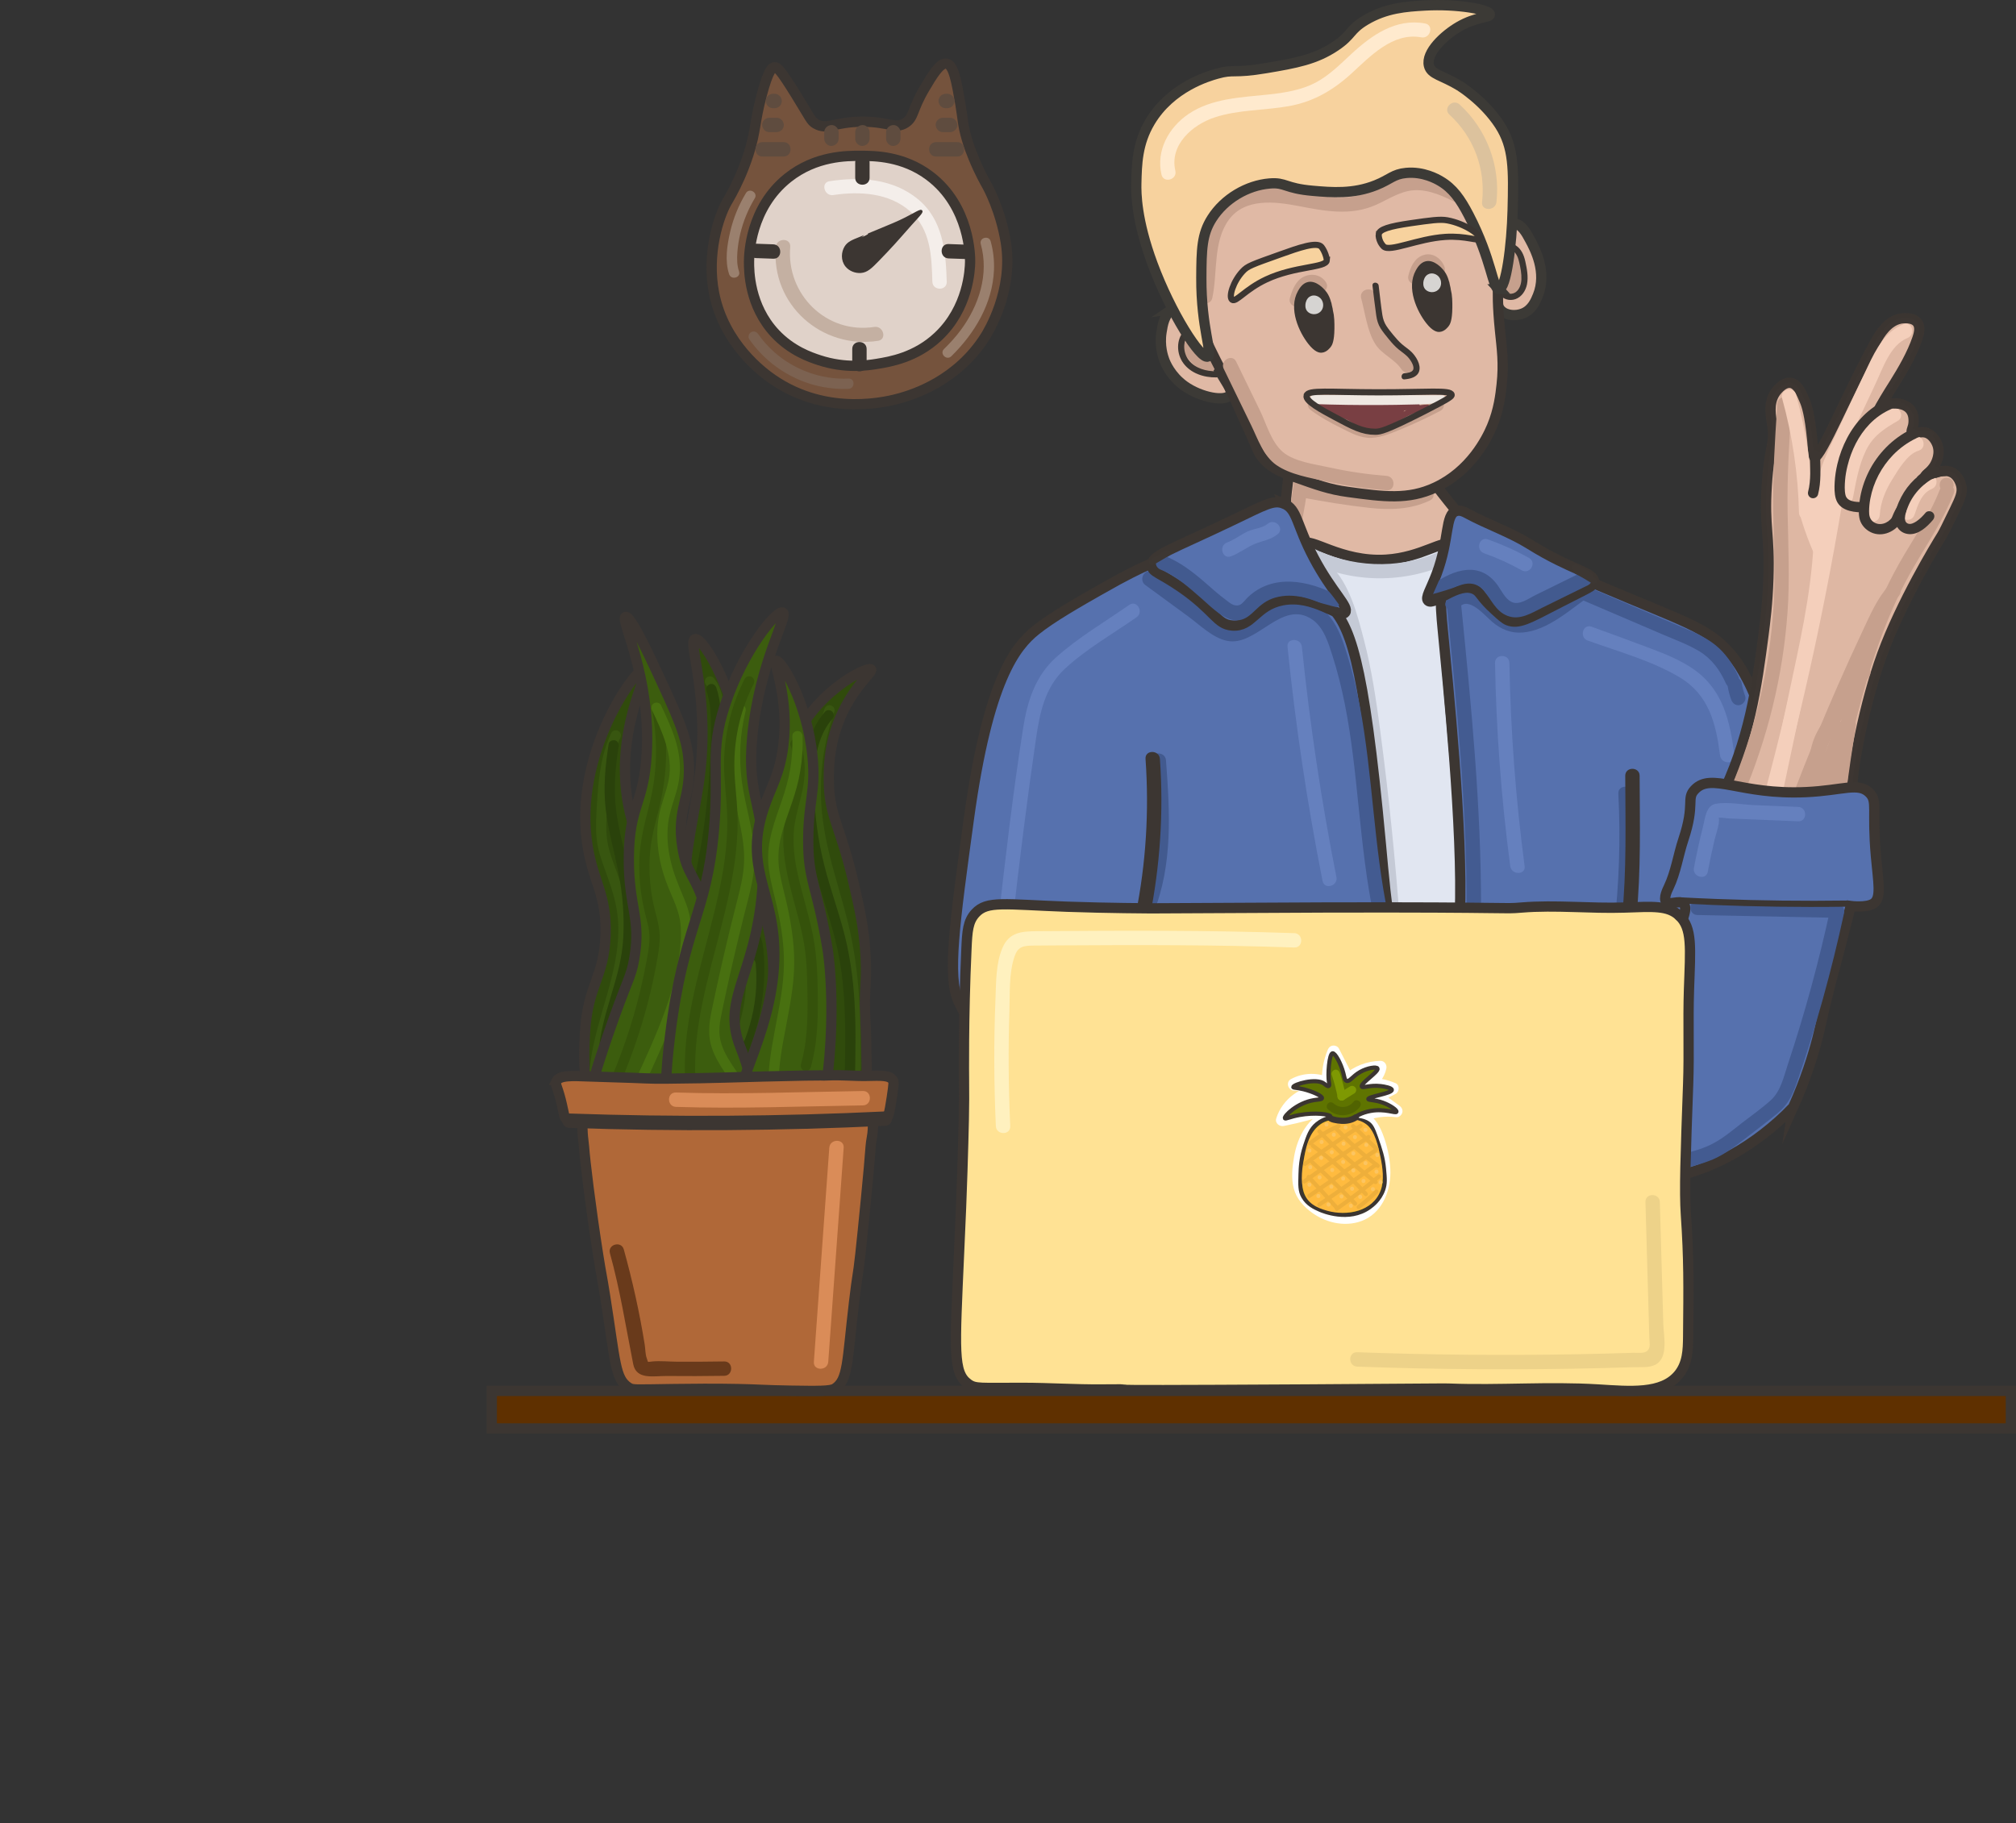 <?xml version="1.0" encoding="UTF-8"?>
<svg xmlns="http://www.w3.org/2000/svg" viewBox="0 0 981.24 887.44"><rect x="0" y="0" width="981.24" height="887.44" fill="#333333" stroke="none"/>
  <defs>
    <style>
      .cls-1 {
        fill: #d6d4d2;
        stroke: #d6d4d2;
      }

      .cls-1, .cls-2, .cls-3, .cls-4, .cls-5, .cls-6, .cls-7, .cls-8, .cls-9, .cls-10, .cls-11, .cls-12, .cls-13, .cls-14, .cls-15, .cls-16, .cls-17, .cls-18 {
        stroke-miterlimit: 10;
      }

      .cls-19 {
        fill: #ffbb3f;
      }

      .cls-19, .cls-20, .cls-21, .cls-22, .cls-23, .cls-24, .cls-25, .cls-26, .cls-27, .cls-28, .cls-29, .cls-30, .cls-31, .cls-32, .cls-33, .cls-34, .cls-35, .cls-36, .cls-37, .cls-38, .cls-39, .cls-40, .cls-41, .cls-42, .cls-43, .cls-44, .cls-45, .cls-46, .cls-47, .cls-48, .cls-49, .cls-50 {
        stroke-width: 0px;
      }

      .cls-20 {
        fill: #edd289;
      }

      .cls-21 {
        fill: #9a806e;
      }

      .cls-22 {
        fill: #f4cfbb;
      }

      .cls-23 {
        fill: #c4b0a2;
      }

      .cls-24 {
        fill: #c6a08d;
      }

      .cls-2 {
        fill: #e0d2c9;
      }

      .cls-2, .cls-3, .cls-4, .cls-5, .cls-6, .cls-8, .cls-10, .cls-11, .cls-12, .cls-14, .cls-15, .cls-16, .cls-17, .cls-18 {
        stroke: #3c3632;
      }

      .cls-2, .cls-3, .cls-4, .cls-5, .cls-7, .cls-10, .cls-11, .cls-12, .cls-13, .cls-14, .cls-15, .cls-17, .cls-18 {
        stroke-width: 5px;
      }

      .cls-25 {
        fill: #fcc561;
      }

      .cls-26 {
        fill: #efe8e2;
      }

      .cls-27 {
        fill: #487010;
      }

      .cls-28 {
        fill: #f4eeea;
      }

      .cls-3 {
        fill: #75533d;
      }

      .cls-29 {
        fill: #ffeace;
      }

      .cls-4, .cls-13, .cls-15 {
        fill: #e0b9a5;
      }

      .cls-30 {
        fill: #516301;
      }

      .cls-5 {
        fill: #ffe294;
      }

      .cls-51, .cls-15 {
        opacity: .99;
      }

      .cls-6, .cls-35 {
        fill: #3c3632;
      }

      .cls-31 {
        fill: #5f4c3f;
      }

      .cls-32 {
        fill: #693a1b;
      }

      .cls-33 {
        fill: #35520b;
      }

      .cls-34 {
        fill: #385610;
      }

      .cls-7, .cls-8 {
        fill: #f7d29e;
      }

      .cls-7, .cls-13 {
        stroke: #3c3a36;
      }

      .cls-8, .cls-16 {
        stroke-width: 3px;
      }

      .cls-9 {
        fill: #5f7400;
        stroke: #3b3531;
        stroke-width: 2px;
      }

      .cls-10 {
        fill: #304b0c;
      }

      .cls-11 {
        fill: #5f3000;
      }

      .cls-12 {
        fill: #e1e6f1;
      }

      .cls-36 {
        fill: #435b91;
      }

      .cls-37 {
        fill: #dcc29d;
      }

      .cls-38 {
        fill: #c5cad6;
      }

      .cls-39 {
        fill: #3d3733;
      }

      .cls-40 {
        fill: #da8c58;
      }

      .cls-41 {
        fill: #fff1bf;
      }

      .cls-42 {
        fill: #fff;
      }

      .cls-14 {
        fill: #5671ae;
      }

      .cls-43 {
        fill: #425a8f;
      }

      .cls-44 {
        fill: #7c6251;
      }

      .cls-16 {
        fill: none;
      }

      .cls-45 {
        fill: #2a420b;
      }

      .cls-46 {
        fill: #3b3531;
      }

      .cls-17 {
        fill: #3c5d0e;
      }

      .cls-47 {
        fill: #eeaf3b;
      }

      .cls-18 {
        fill: #b06838;
      }

      .cls-48 {
        fill: #793f43;
      }

      .cls-49 {
        fill: #6580be;
      }

      .cls-50 {
        fill: #7e9902;
      }
    </style>
  </defs>
  <g id="desk">
    <rect class="cls-11" x="239.36" y="677.1" width="739.38" height="18.27"/>
  </g>
  <g id="clock">
    <path id="outer-clock" class="cls-3" d="M473.75,76.65c-.79-1.94-2.02-5-3.16-8.9-2.06-7-1.96-10.25-3.16-17.21-1.83-10.59-3.27-19.03-6.73-19.58-3.24-.52-6.99,5.83-10.68,12.07-6.23,10.53-5.07,14.09-9.3,16.81-4.95,3.19-8.12-.67-21.16-.59-13.52.07-16.91,4.25-22.55.99-2.35-1.36-2.4-2.46-9.69-14.24-7.41-11.96-8.97-13.42-10.48-13.25-.87.1-2.73.84-6.13,13.65-3.59,13.51-2.73,17.2-6.33,28.48-1.65,5.17-3.39,9.28-4.36,11.47-2.83,6.39-5.47,10.75-6.12,11.87-4.22,7.28-10.06,25.56-6.33,44.51,4.89,24.85,23.88,38.76,28.48,41.93,27,18.61,56.79,10.69,62.31,9.1,6.22-1.8,27.5-8.34,41.14-29.87,1.49-2.35,13.78-22.34,10.09-45.69-2.5-15.77-8.9-27.3-8.9-27.3-.97-1.75-3.94-6.86-6.92-14.24Z"/>
    <g id="inner-clock">
      <path class="cls-2" d="M418.96,75.86c-6.78-.02-21.94-.07-35.49,10.73-18.29,14.57-18.87,37.1-18.9,40.7-.04,4.51.06,21.54,12.66,35.01,7.93,8.48,17.11,11.6,21.56,13.05,12.75,4.17,23.45,2.54,28.09,1.78,6.37-1.04,18.84-3.09,29.67-13.25,14.89-13.96,15.57-32.82,15.63-36.4.04-2.3.04-27.07-19.78-41.93-12.83-9.63-26.73-9.67-33.43-9.69Z"/>
      <path class="cls-23" d="M377.62,120.18c-2.41,28.09,22.34,49.99,49.79,45.72,4.44-.69,2.55-7.44-1.86-6.75-23.31,3.62-42.91-15.88-40.93-38.97.38-4.49-6.62-4.46-7,0h0Z"/>
      <path class="cls-28" d="M405.61,94.95c12.81-1.94,27.17-1.08,37.34,7.89s10.49,22.07,10.86,34.31c.13,4.49,7.13,4.51,7,0-.44-14.72-1.88-30.23-14.06-40.23s-28.05-10.98-43-8.71c-4.44.67-2.55,7.42,1.86,6.75h0Z"/>
      <path class="cls-35" d="M416.25,79.02v7.52c0,4.5,7,4.51,7,0v-7.52c0-4.5-7-4.51-7,0h0Z"/>
      <path class="cls-35" d="M414.81,169.88v7.52c0,4.5,7,4.51,7,0v-7.52c0-4.5-7-4.51-7,0h0Z"/>
      <path class="cls-35" d="M376.39,118.94l-8.44-.3c-4.51-.16-4.5,6.84,0,7l8.44.3c4.51.16,4.5-6.84,0-7h0Z"/>
      <path class="cls-35" d="M470.14,119.1l-8.44-.3c-4.51-.16-4.5,6.84,0,7l8.44.3c4.51.16,4.5-6.84,0-7h0Z"/>
    </g>
    <path class="cls-31" d="M416.25,64.38v3.16c0,1.83,1.61,3.58,3.5,3.5s3.5-1.54,3.5-3.5v-3.16c0-1.83-1.61-3.58-3.5-3.5s-3.5,1.54-3.5,3.5h0Z"/>
    <path class="cls-31" d="M401.18,64.38v3.16c0,1.83,1.61,3.58,3.5,3.5s3.5-1.54,3.5-3.5v-3.16c0-1.83-1.61-3.58-3.5-3.5s-3.5,1.54-3.5,3.5h0Z"/>
    <path class="cls-31" d="M431.29,64.38v3.16c0,1.83,1.61,3.58,3.5,3.5s3.5-1.54,3.5-3.5v-3.16c0-1.83-1.61-3.58-3.5-3.5s-3.5,1.54-3.5,3.5h0Z"/>
    <path class="cls-31" d="M371.09,76.19h10.3c4.5,0,4.51-7,0-7h-10.3c-4.5,0-4.51,7,0,7h0Z"/>
    <path class="cls-31" d="M455.61,76.19h10.3c4.5,0,4.51-7,0-7h-10.3c-4.5,0-4.51,7,0,7h0Z"/>
    <path class="cls-31" d="M458.92,64.32h3.54c1.83,0,3.58-1.61,3.5-3.5s-1.54-3.5-3.5-3.5h-3.54c-1.83,0-3.58,1.61-3.5,3.5s1.54,3.5,3.5,3.5h0Z"/>
    <path class="cls-31" d="M374.47,64.32h3.54c1.83,0,3.58-1.61,3.5-3.5s-1.54-3.5-3.5-3.5h-3.54c-1.83,0-3.58,1.61-3.5,3.5s1.54,3.5,3.5,3.5h0Z"/>
    <path class="cls-31" d="M376.24,52.67h.78c.48.02.93-.08,1.35-.3.43-.14.81-.38,1.13-.72.34-.32.58-.69.72-1.13.22-.42.32-.87.3-1.35l-.13-.93c-.17-.59-.47-1.11-.9-1.54l-.71-.55c-.55-.32-1.13-.48-1.77-.48h-.78c-.48-.02-.93.08-1.35.3-.43.14-.81.38-1.13.72-.34.32-.58.69-.72,1.13-.22.42-.32.87-.3,1.35l.13.93c.17.59.47,1.11.9,1.54l.71.55c.55.32,1.13.48,1.77.48h0Z"/>
    <path class="cls-31" d="M460.3,52.67h.78c.48.02.93-.08,1.35-.3.43-.14.81-.38,1.13-.72.34-.32.58-.69.72-1.13.22-.42.32-.87.3-1.35l-.13-.93c-.17-.59-.47-1.11-.9-1.54l-.71-.55c-.55-.32-1.13-.48-1.77-.48h-.78c-.48-.02-.93.08-1.35.3-.43.14-.81.38-1.13.72-.34.32-.58.69-.72,1.13-.22.42-.32.87-.3,1.35l.13.93c.17.59.47,1.11.9,1.54l.71.55c.55.32,1.13.48,1.77.48h0Z"/>
    <path class="cls-21" d="M363.06,94.01c-3.51,5.81-6.13,12.19-7.66,18.81s-2.68,14.15-.52,20.64c1.01,3.04,5.84,1.74,4.82-1.33s-1.03-6.17-.8-9.33.71-6.09,1.42-9.08c1.45-6.08,3.83-11.85,7.05-17.19,1.67-2.76-2.65-5.28-4.32-2.52h0Z"/>
    <path class="cls-21" d="M477.37,118.81c4.1,14.69-.91,29.93-9.73,41.85-2.45,3.31-5.23,6.36-8.17,9.24-2.3,2.25,1.23,5.79,3.54,3.54,11.41-11.17,20.09-25.66,20.78-41.95.2-4.71-.34-9.47-1.6-14.01-.86-3.09-5.69-1.78-4.82,1.33h0Z"/>
    <path class="cls-44" d="M364.7,165.13c8.31,12.07,21.46,20.61,35.89,23.27,4.1.76,8.26,1.08,12.43.89,3.2-.15,3.22-5.15,0-5-13.29.61-26.63-4.25-36.5-13.18-2.81-2.55-5.35-5.38-7.5-8.51-.76-1.11-2.19-1.61-3.42-.9-1.1.64-1.67,2.3-.9,3.42h0Z"/>
  </g>
  <g id="clock-arm">
    <path class="cls-6" d="M418.48,115.83c-3.58,1.44-5.69,2.26-7.02,4.5-1.43,2.4-1.86,6.26.46,9.12,1.77,2.17,4.61,3.12,7.05,2.94,2.9-.21,4.8-1.97,8.44-5.72,6.56-6.73,10.64-11.45,10.64-11.45,7.86-9.1,11.01-11.78,10.42-12.47-.64-.76-4.52,2.46-13.73,6.35-9.92,4.18-16.27,6.73-16.27,6.74Z"/>
  </g>
  <g id="plant">
    <g id="plant-back">
      <g id="left-plant">
        <path class="cls-10" d="M295.53,544.52c-12.55-7.71-11.48-28.51-10.81-41.41,1.21-23.51,9.28-27.09,10.02-47.74.7-19.62-5.79-25.54-8.7-43.25-7.51-45.64,24.36-88.05,27.96-86.77,3,1.07-16.47,31.56-7.38,70.42,5.15,22.04,13.86,25.3,18.99,52.22,2.29,12.03-.25,8.94,1.05,45.63,1.16,32.68,3.41,41.93-3.69,48.53-6.96,6.46-19.53,7.23-27.43,2.37Z"/>
        <path class="cls-34" d="M297.56,356.76c-4.62,9.67-6.04,20.32-6.76,30.9-.36,5.38-.78,10.81-.66,16.21.07,2.94.36,5.9.97,8.78.56,2.65,1.4,5.24,2.3,7.79,1.84,5.21,3.84,10.36,5.29,15.7s2.22,10.39,2.27,15.86c.08,11.04-2.54,21.74-5.55,32.37s-6.34,21.03-7.91,31.9c-.21,1.49-.41,2.99-.56,4.49-.13,1.31,1.25,2.56,2.5,2.5,1.47-.07,2.36-1.1,2.5-2.5.53-5.18,1.61-10.5,2.9-15.7s2.86-10.55,4.37-15.8c3.08-10.67,5.99-21.49,6.63-32.63.32-5.59-.03-11.2-1.11-16.7s-2.8-10.61-4.66-15.76-3.87-10.13-4.57-15.27c-.74-5.48-.29-11.08.02-16.58.57-10.25,1.27-20.23,5-29.92.44-1.15.8-1.96,1.36-3.13s.34-2.7-.9-3.42c-1.09-.64-2.84-.33-3.42.9h0Z"/>
        <path class="cls-45" d="M296.26,362.16c-1.67,10.54-2.69,21.25-1.43,31.89s4.23,20.6,6.23,30.94,2.86,20.73,2.31,31.24c-.26,5.06-.96,9.68-2.13,14.64s-2.49,9.36-3.88,14c-2.8,9.35-5.61,18.83-6.05,28.64-.05,1.19-.07,2.37-.05,3.56.02,1.31,1.13,2.56,2.5,2.5s2.52-1.1,2.5-2.5c-.08-4.91.44-9.21,1.37-13.84s2.27-9.36,3.64-13.98c2.81-9.49,5.79-18.93,6.78-28.83,1.07-10.63.33-21.5-1.34-32.03s-4.65-20.24-6.33-30.49c-.4-2.46-.69-4.67-.88-7.26s-.27-5.3-.23-7.95c.07-5.1.57-10.53,1.24-15.35.18-1.29.37-2.58.58-3.87s-.33-2.75-1.75-3.08c-1.2-.27-2.86.36-3.08,1.75h0Z"/>
      </g>
      <g id="middle-plant">
        <path class="cls-10" d="M338.26,311.11c-3.88,1.11,8.31,29.59,1.58,72-2.19,13.83-3.31,17.73-5.27,31.38-3.09,21.46,4.61,26.84,6.33,49.58,3.05,40.3-18.53,57.93-6.86,72.26,6.63,8.14,20.18,10.56,28.22,6.33,9.25-4.87,10.39-18.19,12.66-44.84,1.56-18.29,2.43-28.47-.26-42.46-3.92-20.41-7.99-23.26-11.08-44.04-2.67-17.95.2-21.24-1.05-37.19-2.77-35.15-20.26-64.18-24.26-63.03Z"/>
        <path class="cls-45" d="M364.16,454.72c.24.39.47.79.68,1.2.1.19.19.38.27.57.04.1.09.19.13.29-.21-.48-.01-.02.02.09.33.86.59,1.74.79,2.63.1.45.2.9.28,1.36.04.21.07.42.11.63.02.14.04.28.06.42-.04-.23-.04-.3,0-.03.11.92.2,1.84.26,2.77.29,4.07.33,8.16.13,12.23-.1,2.02-.25,4.05-.46,6.06-.05.49-.11.99-.17,1.48-.03.23-.06.46-.08.68-.01.11-.03.23-.04.34-.09.73.04-.29-.02.13-.14.98-.28,1.97-.45,2.95-.67,4.04-1.57,8.04-2.7,11.97-.62,2.17-1.31,4.32-2.07,6.44-.39,1.08-.79,2.15-1.21,3.22-.21.53-.43,1.07-.65,1.6-.04.11-.09.21-.13.32-.16.39.23-.53-.06.14-.12.28-.24.56-.36.84-.52,1.2-.39,2.74.9,3.42,1.08.57,2.86.38,3.42-.9,3.41-7.81,5.96-15.97,7.46-24.37s2.07-16.95,1.57-25.46c-.27-4.67-.84-9.51-3.36-13.56-.69-1.11-2.26-1.64-3.42-.9s-1.64,2.23-.9,3.42h0Z"/>
        <path class="cls-34" d="M343.79,333.53c.13.15.26.31.39.46-.32-.38-.09-.12-.03-.03.19.28.38.55.55.83s.33.57.49.87c.09.18.18.36.26.54.04.08.28.7.07.14.5,1.34.91,2.69,1.2,4.09.31,1.48.53,2.97.75,4.47.02.16.05.32.07.48,0,.04.11.83.04.3.05.4.1.81.15,1.21.11.89.21,1.78.31,2.67.71,6.72.96,13.5.76,20.25-.12,3.83-.38,7.65-.79,11.46-.14,1.3,1.25,2.56,2.5,2.5,1.47-.07,2.35-1.1,2.5-2.5.74-6.97,1.01-13.98.77-20.98-.12-3.5-.36-7-.72-10.48s-.76-6.84-1.42-10.21-1.93-6.89-4.32-9.61c-.87-.99-2.66-.95-3.54,0-.96,1.05-.92,2.48,0,3.54h0Z"/>
        <path class="cls-45" d="M343.81,336.1c.5,1.49.91,3.02,1.22,4.56.14.72.27,1.43.38,2.16,0,.06.12.82.04.25.02.15.04.31.06.46.06.46.11.92.15,1.38.3,3.08.36,6.18.36,9.27,0,6.58-.21,13.17-.59,19.74s-.94,13.08-1.69,19.6c-.19,1.65-.39,3.3-.6,4.94-.05.4-.1.8-.16,1.2-.02.16-.04.32-.06.48.06-.46,0,.06-.02.18-.11.84-.23,1.68-.35,2.53-.47,3.29-.99,6.56-1.55,9.84-1.25,7.26-2.73,14.48-4.43,21.65-.3,1.27.4,2.77,1.75,3.08s2.75-.39,3.08-1.75c3.1-13.06,5.44-26.29,7.06-39.61,1.6-13.18,2.46-26.45,2.57-39.73.06-7.22-.04-14.63-2.37-21.54-.42-1.24-1.74-2.18-3.08-1.75-1.23.4-2.19,1.75-1.75,3.08h0Z"/>
        <path class="cls-34" d="M362.84,469.1c.42,4.74.42,9.51,0,14.25-.05.57-.11,1.15-.17,1.72-.03.27-.06.53-.09.8-.02.15-.04.3-.06.46-.06.48.03-.16-.02.13-.17,1.18-.35,2.35-.57,3.52-.43,2.34-.96,4.66-1.6,6.95-.72,2.59-1.57,5.14-2.55,7.64-.48,1.22.52,2.8,1.75,3.08,1.43.33,2.57-.44,3.08-1.75,3.55-9.1,5.41-18.88,5.54-28.65.04-2.72-.07-5.45-.31-8.16-.12-1.3-1.07-2.56-2.5-2.5-1.26.06-2.62,1.11-2.5,2.5h0Z"/>
      </g>
      <g id="right-plant">
        <path class="cls-10" d="M384.94,364.65c-3.76,10.68-3.33,19.7-2.64,34.29.87,18.22,4.12,21.07,7.12,43.78,2.74,20.73,4.11,31.1,2.11,44.04-3.54,22.98-13.82,34.36-7.38,42.73,2.34,3.05,6.84,4.49,15.82,7.38,8.93,2.87,15.69,5.05,19.52,1.85,2.48-2.08,2.55-5.43,2.37-16.35-.21-13.05-.31-19.58-.53-22.95-1.14-17.65.7-19.26,0-33.49-.68-13.81-2.97-23.69-5.86-36.13-6.62-28.48-11.98-32.33-12.07-50.11-.03-5.26,0-15.23,4.22-26.9,6.41-17.76,17.51-25.67,16.35-26.9-1.71-1.82-29.54,11.81-39.03,38.77Z"/>
        <path class="cls-34" d="M401.32,345.13c-3.81,10.77-6.03,22.09-6.62,33.49s.66,22.93,3.14,34.15,5.98,22.11,8.91,33.18,5,22.64,5.99,34.24,1.18,23.76,1.2,35.66c0,1.47,0,2.94,0,4.42,0,1.35,1.15,2.5,2.5,2.5s2.5-1.14,2.5-2.5c0-11.84-.06-23.69-.86-35.51-.8-11.82-2.41-23.55-5.22-35.06s-6.25-22.05-9.01-33.17-4.45-21.92-4.31-33.22,1.89-22.18,5.26-32.86c.42-1.34.87-2.66,1.33-3.98s-.51-2.74-1.75-3.08c-1.38-.38-2.62.47-3.08,1.75h0Z"/>
        <path class="cls-45" d="M401.58,346.45c-7.08,8.05-9.58,18.67-10.19,29.13-.69,11.95.5,24.14,2.62,35.9s6.12,23.96,9.7,35.84c1.77,5.89,3.38,11.82,4.54,17.87s1.9,12.08,2.38,18.17c.97,12.41.84,24.87.59,37.3-.03,1.53-.06,3.06-.1,4.6-.03,1.35,1.17,2.5,2.5,2.5s2.47-1.14,2.5-2.5c.26-12.32.52-24.67-.17-36.98s-2.43-24.54-5.73-36.45-7.5-23.33-10.13-35.31-3.93-23.74-3.87-35.73c.03-5.15.36-10.02,1.41-14.86s2.62-9.17,5.42-13.3c.74-1.09,1.2-1.67,2.06-2.65s1-2.54,0-3.54c-.91-.91-2.64-1.02-3.54,0h0Z"/>
      </g>
    </g>
    <g id="plant-front">
      <g id="left-plant-2" data-name="left-plant">
        <path class="cls-17" d="M287.09,544.78c-1.76-3.09-2.71-7.41,8.7-40.62,9.58-27.87,11.24-27.72,12.92-37.45,3.44-19.86-2.72-24.81-2.64-48.79.09-25.89,7.28-26.24,8.7-50.9,2.18-37.83-13.11-65.69-10.29-66.73,2.36-.86,11.65,19.1,15.03,26.37,9.66,20.77,14.49,31.15,15.56,42.46,1.85,19.67-6.11,24-2.9,43.52,2.14,13.06,6.01,13,10.55,27.43,3.42,10.86,3.52,18.22-1.05,73.32-2.19,26.41-2.79,31.54-7.91,36.13-12.55,11.24-39.52,7.81-46.68-4.75Z"/>
        <path class="cls-33" d="M317.65,346.91c2.02,11.4,2.2,23.22.46,34.66-.9,5.94-2.44,11.71-3.9,17.53s-2.57,11.7-2.94,17.7-.04,11.97.78,17.91c.4,2.88.93,5.75,1.59,8.59s1.54,5.69,2.08,8.59c1.04,5.57-.17,11.31-1.2,16.81s-2.33,11.44-3.78,17.1c-2.87,11.26-6.47,22.34-10.77,33.14-.53,1.34-1.08,2.68-1.64,4.02-.52,1.25.56,2.75,1.75,3.08,1.44.4,2.55-.49,3.08-1.75,4.51-10.83,8.32-21.95,11.39-33.28,1.53-5.64,2.87-11.32,4.03-17.04.59-2.9,1.13-5.8,1.61-8.72.51-3.08.97-6.21.92-9.34-.09-5.99-2.31-11.72-3.43-17.55s-1.62-11.43-1.57-17.19.78-11.66,2.1-17.38,3.07-11.61,4.15-17.52c2.2-12,2.45-24.23.79-36.31-.2-1.46-.43-2.91-.69-4.36-.24-1.33-1.86-2.08-3.08-1.75-1.4.39-1.98,1.74-1.75,3.08h0Z"/>
        <path class="cls-27" d="M317.38,345.77c4.9,10.35,10.29,21.87,8.15,33.54-1.1,5.96-3.6,11.55-4.74,17.51s-1.1,12.35-.17,18.51,2.63,11.67,4.88,17.19,5.06,11,5.69,17.04.01,12.11-.95,17.98-2.44,11.83-4.23,17.59c-3.58,11.54-8.45,22.61-13.46,33.58-.62,1.36-1.24,2.71-1.86,4.07-.56,1.23-.35,2.69.9,3.42,1.08.63,2.85.34,3.42-.9,5.19-11.31,10.38-22.66,14.4-34.44,3.97-11.64,6.98-24.04,7.02-36.4.01-3.25-.27-6.54-1.01-9.72s-1.86-5.92-3.07-8.78c-2.39-5.65-4.66-11.28-6.02-17.29s-1.81-11.72-1.16-17.65,3.02-11.56,4.5-17.33c1.59-6.22,1.64-12.47.3-18.73s-3.73-11.88-6.31-17.52c-.64-1.4-1.3-2.8-1.96-4.19-.58-1.22-2.33-1.54-3.42-.9-1.25.73-1.48,2.2-.9,3.42h0Z"/>
      </g>
      <g id="middle-plant-2" data-name="middle-plant">
        <path class="cls-17" d="M332.19,558.23c9.2,7.33,27.27,8.23,33.23.53,2.39-3.08,2.3-6.86,2.11-10.29-.91-16.11-1.36-24.16-7.19-38.76-9.98-24.98,9.65-36.11,11.15-85.2,1.04-34.35-8.38-34.98-5.27-66.73,3.51-35.81,17.76-58.13,14.77-59.6-2.93-1.45-19.49,18.56-28.22,45.36-7.49,22.99-2.64,30.76-5.27,60.66-3.66,41.51-14.77,46.42-21.36,99.96-4.73,38.36-.62,48.74,6.07,54.07Z"/>
        <path class="cls-27" d="M358.06,344.79c-2.88,11.75-3.58,23.99-1.98,35.98s5.6,23.14,6.08,35.01c.24,5.92-.69,11.65-2.06,17.39s-3.01,11.9-4.47,17.86c-2.94,12.04-5.69,24.12-8.25,36.24-1.3,6.15-2.9,12.39-1.92,18.7.85,5.49,3.66,10.5,6.67,15.09.73,1.11,1.48,2.21,2.23,3.31s2.2,1.61,3.42.9c1.1-.64,1.66-2.3.9-3.42-2.95-4.3-6.03-8.78-7.56-13.69-.85-2.72-1.12-5.15-.94-8.01s.83-5.77,1.42-8.62c2.5-12.01,5.2-23.99,8.08-35.92,1.43-5.94,2.93-11.87,4.44-17.79s2.85-11.81,3.08-17.88c.44-11.86-3.26-23.32-5.38-34.86s-2.11-23.25.14-34.65c.28-1.44.6-2.87.95-4.3.32-1.31-.42-2.71-1.75-3.08s-2.75.43-3.08,1.75h0Z"/>
        <path class="cls-33" d="M362.48,330.44c-6.02,11.86-9.46,24.93-10,38.21-.28,6.98.47,13.91,1.04,20.87.53,6.49.64,12.98.19,19.48-.86,12.49-3.49,24.78-6.5,36.91s-6.61,24.7-9.35,37.19-4.67,25.01-4.54,37.7c.02,1.58.07,3.15.15,4.72.07,1.35,1.1,2.5,2.5,2.5,1.3,0,2.57-1.14,2.5-2.5-.64-12.42.87-24.79,3.34-36.95,2.52-12.41,5.96-24.61,9.1-36.87s5.99-24.7,7.34-37.34c.66-6.19.93-12.43.68-18.65-.29-6.98-1.27-13.91-1.47-20.89-.37-12.79,2.08-25.72,7.25-37.43.66-1.49,1.36-2.97,2.1-4.42.61-1.2.32-2.71-.9-3.42-1.11-.65-2.81-.31-3.42.9h0Z"/>
      </g>
      <g id="right-plant-2" data-name="right-plant">
        <path class="cls-17" d="M377.03,555.07c10.55,4.95,13.28,4.67,15.03,3.96,4.67-1.89,6.18-8.35,6.86-11.6,10-47.75,3.96-84.92,3.96-84.92-5.19-31.95-9.68-33.51-9.49-54.33.16-18.3,3.68-23.15,2.11-39.56-2.62-27.37-15.64-47.62-17.67-46.95-1.81.61,6.39,17.51,3.43,41.41-1.74,14.04-6.02,19.93-9.49,30.33-10.89,32.58,8.43,42.66,4.63,80.97-3.67,36.97-25.1,62.32-14.39,72.53,2.32,2.21,6.76,4.29,15.03,8.18Z"/>
        <path class="cls-33" d="M384.76,362.78c1.62,4.91,2.23,9.59,1.85,14.77-.35,4.8-1.8,9.84-3.03,14.73s-2.23,10.14-2.33,15.35.49,10.2,1.4,15.21c1.8,9.91,4.95,19.49,7.23,29.29,1.16,4.99,2.02,9.88,2.45,14.89.46,5.41.57,10.84.67,16.27s.1,10.54-.2,15.79-.86,10.17-2.03,15.34c-.28,1.25-.6,2.5-.94,3.74s.43,2.78,1.75,3.08,2.7-.4,3.08-1.75c2.88-10.36,3.46-21.19,3.4-31.88s-.28-21.81-2.42-32.5c-1.99-9.98-5.21-19.66-7.37-29.6-1.08-4.98-1.79-9.37-1.99-14.41-.09-2.46-.04-4.93.18-7.38.13-1.35.22-2.06.46-3.43.23-1.29.5-2.58.79-3.85,1.16-5.02,2.7-9.95,3.45-15.05.8-5.41.68-10.83-.53-16.17-.29-1.27-.65-2.53-1.05-3.77s-1.75-2.18-3.08-1.75c-1.24.4-2.19,1.75-1.75,3.08h0Z"/>
        <path class="cls-27" d="M385.65,358.35c.17,5.37-.16,10.84-1.03,16.01s-2.37,10.38-4.1,15.43c-3.4,9.89-7.35,19.87-6.57,30.53.41,5.56,1.78,10.98,3.1,16.38s2.49,10.78,3.32,16.25,1.24,10.76,1.19,16.17-.62,10.69-1.42,15.84c-1.7,10.91-4.31,21.67-5.57,32.65-.15,1.34-.28,2.67-.39,4.01s1.23,2.56,2.5,2.5c1.45-.06,2.39-1.1,2.5-2.5.87-10.63,3.38-21.19,5.21-31.81.95-5.51,1.74-11.06,2.04-16.64s.07-11.02-.56-16.49-1.66-11.19-2.91-16.71-2.73-10.6-3.59-16c-.78-4.9-.63-10.09.37-14.89s2.77-9.9,4.48-14.74,3.47-10.05,4.57-15.26c1.16-5.47,1.81-11.07,1.89-16.66.02-1.36,0-2.71-.04-4.07s-1.12-2.56-2.5-2.5-2.54,1.1-2.5,2.5h0Z"/>
      </g>
    </g>
    <g id="flower-pot">
      <path class="cls-18" d="M270.8,526.39c-.72,1.47.38,2.21,2.11,8.97,1.69,6.58,1.43,8.9,3.43,10.02,2.34,1.31,4.69-.77,6.33.79.92.87.72,2.04.93,5.67.12,2.16.5,4.3.66,6.46.45,6.48,3.2,29.3,6.86,52.48,1.79,11.34,1.51,8.26,3.4,20.16,5.11,32.22,4.79,40.21,11.37,44.46,2.18,1.4,2.96,1.02,22.15.79,8.52-.1,19.98-.23,31.12,0,10.18.21,13,.59,25.85.79,12.86.21,19.33.28,21.36-1.05,6.46-4.24,5.84-12.5,9.31-41.96,1.79-15.2,1.77-11.48,3.09-23.45,1.24-11.25,4.41-43.26,5.01-52.48.18-2.74.96-5.43,1.05-8.18.06-1.73,0-2.98.89-3.89,1.4-1.43,3.26-.09,5.17-1.12,1.41-.76,1.91-2.3,3.16-10.55,1.08-7.1.98-7.75.53-8.44-1.68-2.56-5.93-2.24-12.66-2.11-6.24.12-12.49-.56-18.73-.26-6.04.29,6.12-.41-30.86.53-21.03.53-21.04.66-31.39.83-14.33.23-21.49.34-26.65.1-9.13-.42-18.28-.57-27.42-.93-8.66-.34-14.62-.62-16.09,2.37Z"/>
      <path class="cls-35" d="M277.06,549.05c51.25,1.79,102.56,1.45,153.78-1.01,4.48-.22,4.51-7.22,0-7-51.22,2.46-102.53,2.8-153.78,1.01-4.51-.16-4.5,6.84,0,7h0Z"/>
      <path class="cls-40" d="M403.64,558.72c-2.47,34.74-4.98,69.48-7.51,104.22-.33,4.49,6.67,4.47,7,0,2.53-34.74,5.04-69.48,7.51-104.22.32-4.5-6.68-4.48-7,0h0Z"/>
      <path class="cls-40" d="M329.01,538.83c30.29.98,60.71-.27,91.01-.73,4.5-.07,4.51-7.07,0-7-30.3.46-60.71,1.72-91.01.73-4.51-.15-4.5,6.85,0,7h0Z"/>
      <path class="cls-32" d="M296.87,610.07c4.96,17.87,7.74,35.88,11.34,54.01,1.54,7.75,10,5.69,16.28,5.75,9.34.1,18.67.06,28.01-.08,4.5-.07,4.51-7.07,0-7-7.73.12-15.45.17-23.18.12-3.8-.02-7.82-.46-11.59-.13-3.1.27-2.05.7-2.91-1.48-.75-1.93-.69-4.64-1.02-6.7-2.51-15.63-5.95-31.09-10.18-46.34-1.2-4.33-7.96-2.49-6.75,1.86h0Z"/>
    </g>
  </g>
  <g id="torso">
    <g id="neck">
      <path class="cls-4" d="M626.65,236.47c-.64,5.5-1.13,7.71-.2,11.08.4,1.46.59,1.38,2.97,7.12,2.23,5.38,2.06,5.43,2.77,6.73,2.14,3.9,5.15,6.09,7.71,7.91,4.28,3.05,8.64,4.71,12.42,5.7,6.22,1.63,36.84,9.65,51.47-6.49,3.56-3.93,8.37-11.71,6.13-17.8-.53-1.45-1.17-2.02-4.95-6.73-4.87-6.07-7.24-9.42-8.11-10.48-9.62-11.8-62.58-23.85-69.03-10.48-.88,1.82.14,1.97-1.19,13.45Z"/>
      <path class="cls-24" d="M629.74,234.92c-.82,6.58-1.96,13.11-3.35,19.6-.94,4.39,5.81,6.27,6.75,1.86,1.52-7.1,2.7-14.25,3.6-21.46.56-4.46-6.45-4.42-7,0h0Z"/>
      <path class="cls-24" d="M633.65,242.17c10.88,2.03,21.85,3.86,32.86,5.06,10.13,1.1,20.12.85,29.46-3.6,4.06-1.94.52-7.98-3.53-6.04-8.66,4.13-18.37,3.55-27.65,2.45-9.81-1.17-19.57-2.8-29.28-4.61-4.4-.82-6.29,5.92-1.86,6.75h0Z"/>
    </g>
    <g id="undershirt">
      <path class="cls-12" d="M652.37,312.03c2.54,6.47,2.36,8.61,5.74,32.64,1.25,8.92,2.48,16.96,4.95,33.03,9.55,62.43,12.08,58.26,11.08,68.04-.15,1.41-.51,4.52,1.19,7.52,6.11,10.79,33.82,11.12,39.96.79,2.94-4.95.32-11.33-1.19-15.43-.11-.3-2.84-32.11-8.31-95.74-3.51-40.9-3.43-43.19-2.77-45.49.21-.75,1.6-5.39-.2-6.73-1.8-1.35-5.29,1.79-6.41.87-2.61-2.15,13.45-21.27,9.74-25.97-2.86-3.62-13.92,5.84-31.61,6.9-22.06,1.33-37.27-11.43-39.8-7.54-2.51,3.87,9.68,20.8,15.67,26.53.21.2,2.89,2.75,2.37,3.56-.56.87-4.13-1.47-5.54-.4-2.19,1.68,2.43,10.51,5.14,17.41Z"/>
      <path class="cls-38" d="M699.84,268.96c-19.67,8.38-42.49,7.37-61.45-2.43-4-2.07-7.54,3.97-3.53,6.04,21.4,11.07,46.38,11.85,68.52,2.43,4.13-1.76.57-7.79-3.53-6.04h0Z"/>
      <path class="cls-38" d="M642.46,280c5.06,4.78,7.54,11.51,9.88,17.92s4.17,12.74,5.74,19.25c3.47,14.37,5.49,29.04,7.39,43.69,3.9,30.18,6.92,60.47,9.11,90.82.32,4.47,7.32,4.5,7,0-2.33-32.29-5.59-64.5-9.87-96.59-1.94-14.55-4.07-29.11-7.77-43.32-3.19-12.24-7.01-27.71-16.53-36.71-3.27-3.09-8.23,1.85-4.95,4.95h0Z"/>
    </g>
    <g id="overshirt">
      <path class="cls-14" d="M536.85,286.32c-11.98,6.82-25.09,14.29-32.84,20.57-9.44,7.66-23.08,23.46-32.44,91.78-7,51.08-10.5,76.62-5.14,88.62,26.38,59.1,143.84,64.83,217.98,68.44,55.27,2.69,71.71-7.56,107.21,3.96,6.08,1.97,18.23,6.37,28.48.79,14.64-7.97,15.46-30.87,17.01-49.85,7.61-93.06,36.38-136.22,13.45-179.6-1.98-3.74-4.26-8.05-8.52-13-10.93-12.68-22.73-15.42-63.01-32.65-10.98-4.69-9.15-4.08-11.55-4.99-6.78-2.55-46.61-17.56-60.92-3.56-6.37,6.22-5.64,16.18-4.35,29.67,2.25,23.58,10,97.93,8.31,138.86-.38,9.31-1.6,25.18-11.08,29.67-3.17,1.5-6.72,1.47-9.1.79-13.19-3.75-15.4-34.13-18.2-64.48-8.6-93.35-15.44-106.85-24.92-116.7-15.66-16.27-37.8-21.84-40.75-22.55-19.51-4.68-35.18-1.16-38.37-.4-2.73.65-10.04,2.56-31.25,14.64Z"/>
      <path class="cls-36" d="M704.21,294.66c4.88,48.89,9.7,97.87,9.66,147.05,0,4.5,7,4.51,7,0,.04-49.19-4.78-98.16-9.66-147.05-.44-4.44-7.45-4.49-7,0h0Z"/>
      <path class="cls-36" d="M557.47,284.81c6.97,5.1,13.93,10.2,20.9,15.29,5.61,4.11,11.86,10.43,18.9,11.87,14.47,2.95,26.59-20.61,41.49-10.35,5.59,3.85,7.83,11.47,9.79,17.59,2.5,7.8,4.46,15.77,6.06,23.8,3.27,16.44,4.95,33.14,6.67,49.8,1.88,18.24,3.83,36.49,7.61,54.45.93,4.41,7.68,2.54,6.75-1.86-7.04-33.51-7.44-67.95-13.76-101.56-1.57-8.35-3.52-16.63-6.03-24.74-1.99-6.45-4.15-13.17-8.34-18.56-9.63-12.39-24.59-8.02-36.09-1.02-3.82,2.32-8.99,6.86-13.72,5.36-4.31-1.37-8.32-5.34-11.92-7.97-8.26-6.04-16.51-12.08-24.77-18.13-3.64-2.66-7.14,3.41-3.53,6.04h0Z"/>
      <path class="cls-36" d="M710.17,295.81c4.51-5.96,12.8,4.09,16.05,6.84,4.29,3.63,9.12,5.71,14.82,5.27,12.37-.96,23.4-11.4,33.18-18.1,3.69-2.53.2-8.6-3.53-6.04-6.12,4.2-12.14,8.62-18.43,12.56-7.08,4.45-14.68,6.87-21.67.86-4.27-3.67-7.99-8.22-13.72-9.58-5.07-1.21-9.67.6-12.75,4.67-2.72,3.59,3.36,7.08,6.04,3.53h0Z"/>
      <path class="cls-36" d="M846.06,329.14c-2.59-5.82-6.17-11.15-11.17-15.16-5.36-4.29-11.78-6.76-18.02-9.44-14.78-6.33-29.56-12.66-44.35-18.98-4.1-1.75-7.67,4.27-3.53,6.04,13.6,5.82,27.2,11.64,40.8,17.47,5.78,2.47,11.86,4.68,17.26,7.94,6.13,3.71,10.1,9.2,12.98,15.66,1.83,4.11,7.86.55,6.04-3.53h0Z"/>
      <path class="cls-36" d="M840.93,334.2c.38,2.24.96,4.41,1.75,6.54.66,1.77,2.37,2.98,4.31,2.44,1.7-.47,3.1-2.52,2.44-4.31-.79-2.13-1.37-4.3-1.75-6.54-.32-1.86-2.61-2.91-4.31-2.44-1.97.54-2.76,2.44-2.44,4.31h0Z"/>
      <path class="cls-49" d="M772.77,311.81c14.79,5.36,31.05,9.76,44.64,17.84,14.36,8.53,17.81,22.52,19.78,38.1.56,4.41,7.57,4.46,7,0-2.06-16.26-5.36-31.63-19.46-41.69-6.46-4.61-13.95-7.58-21.32-10.38-9.56-3.63-19.16-7.13-28.78-10.61-4.24-1.54-6.07,5.22-1.86,6.75h0Z"/>
      <path class="cls-49" d="M727.67,322.72c.58,33.09,3.05,66.1,7.4,98.9.58,4.4,7.59,4.46,7,0-4.35-32.8-6.82-65.82-7.4-98.9-.08-4.5-7.08-4.51-7,0h0Z"/>
      <path class="cls-49" d="M626.67,314.89c3.91,38.22,9.59,76.24,17.05,113.94.87,4.42,7.62,2.55,6.75-1.86-7.34-37.08-12.95-74.47-16.8-112.08-.45-4.44-7.46-4.48-7,0h0Z"/>
      <path class="cls-49" d="M549.64,294.46c-11.86,8.26-24.84,15.87-35.62,25.54-10.08,9.04-13.96,21.29-16.01,34.3-4.93,31.22-8.56,62.7-12.14,94.1-.51,4.47,6.49,4.43,7,0,3.38-29.69,7.07-59.37,11.39-88.94,1.84-12.57,4.39-25,14.11-33.97,10.35-9.56,23.26-16.95,34.8-24.99,3.67-2.56.18-8.63-3.53-6.04h0Z"/>
      <path class="cls-43" d="M792.43,452.89c2.66-22.09,3.41-44.33,2.26-66.55-.23-4.48-7.23-4.51-7,0,1.15,22.22.4,44.46-2.26,66.55-.54,4.46,6.47,4.42,7,0h0Z"/>
      <path class="cls-43" d="M560.52,370.13c1.81,24.39,3.46,49.54-5.94,72.69-1.69,4.17,5.07,5.99,6.75,1.86,9.62-23.69,8.05-49.6,6.19-74.56-.33-4.46-7.33-4.5-7,0h0Z"/>
      <path class="cls-35" d="M557.56,369.42c1.8,25.42.23,50.87-4.81,75.85-.89,4.4,5.86,6.28,6.75,1.86,5.16-25.59,6.91-51.67,5.06-77.71-.32-4.47-7.32-4.5-7,0h0Z"/>
      <path class="cls-35" d="M796.48,446.58c2.29-22.89,1.64-45.97,1.57-68.94-.01-4.5-7.01-4.51-7,0,.07,22.97.72,46.05-1.57,68.94-.45,4.48,6.55,4.45,7,0h0Z"/>
    </g>
    <g id="overshirt-collar">
      <path class="cls-14" d="M624.87,245.18c-4.96-2.01-9.02.47-24.53,7.91-30.49,14.64-40.12,17.21-39.76,22.35.22,3.14,3.89,3.34,14.24,10.48,16.66,11.51,17.27,18,24.92,18.59,9.81.76,11.3-9.7,24.33-12.26,15.71-3.08,27.97,9.29,30.66,5.93,2.16-2.69-6.38-9.78-15.23-26.51-8.73-16.51-7.92-23.77-14.64-26.51Z"/>
      <path class="cls-14" d="M708.82,248.77c2.03-.61,3.98.46,5.26,1.15,9.95,5.4,20.85,9.04,30.46,15.03,21.02,13.11,31.56,13.5,31.25,18.4-.13,2.07-2.04,2.45-18.4,10.88-13.24,6.82-18.33,9.85-23.54,7.71-1.48-.61-3.12-2.1-6.39-5.09-7.06-6.43-6.74-8.52-9.63-9.95-8.21-4.07-19.88,8.29-22.75,5.54-1.53-1.47,1.31-5.46,4.15-13.05,6.44-17.17,4.01-28.94,9.58-30.62Z"/>
      <path class="cls-43" d="M564.88,277.28c7.76,3.08,13.87,8.82,20.1,14.2,4.67,4.03,11.48,11.44,18.28,10.4,3.04-.47,5.31-2.5,7.44-4.56,3.02-2.93,5.82-5.21,9.95-6.4,9.15-2.62,18.4.6,26.5,4.86,3.98,2.09,7.53-3.95,3.53-6.04-13.68-7.19-31.23-10.73-43.48,1.16-1.07,1.04-2.42,3.04-3.84,3.58-2.72,1.03-4.83-1.07-6.8-2.52-3.57-2.63-6.85-5.64-10.2-8.54-6.03-5.21-12.15-9.92-19.61-12.88-4.19-1.66-6.01,5.11-1.86,6.75h0Z"/>
      <path class="cls-43" d="M769.33,278.89l-21.96,10.79c-3.43,1.68-8.05,5.29-11.87,3.24-2.97-1.6-4.64-5.33-6.51-7.95-8.62-12.09-21.32-7.83-31.69-.48-3.65,2.58-.15,8.66,3.53,6.04,6.1-4.32,15.08-10.36,21.37-3.02,3.7,4.32,5.71,9.97,11.41,12.24,6.13,2.45,11.92-1.4,17.29-4.04,7.32-3.6,14.64-7.19,21.96-10.79,4.04-1.99.5-8.03-3.53-6.04h0Z"/>
      <path class="cls-49" d="M599.13,270.82c4.31-1.57,7.83-4.6,12.08-6.23,3.89-1.5,7.5-1.89,10.79-4.67s-1.53-7.84-4.95-4.95c-2.61,2.21-6.73,2.33-9.8,3.74-3.44,1.59-6.4,4.06-9.98,5.36-4.2,1.53-2.39,8.3,1.86,6.75h0Z"/>
      <path class="cls-49" d="M722.32,269.31c6.37,2.26,12.47,5.04,18.38,8.34,3.94,2.2,7.47-3.85,3.53-6.04-6.42-3.58-13.12-6.58-20.05-9.04-4.25-1.51-6.08,5.25-1.86,6.75h0Z"/>
      <path class="cls-39" d="M646.65,287.7c.55.67,1.1,1.34,1.64,2.02.13.17.27.34.4.51.07.09.13.17.2.26-.09-.12.04.06.06.08.28.37.56.73.83,1.1,1.06,1.41,2.08,2.85,3.06,4.31.44.65,1.34,1,2.05.54.65-.42,1.01-1.36.54-2.05-2.08-3.07-4.31-6.03-6.67-8.89-.5-.61-1.61-.56-2.12,0-.59.65-.54,1.47,0,2.12h0Z"/>
      <path class="cls-39" d="M632.99,293.67c6.26,2.03,12.59,3.82,18.98,5.37,1.88.45,2.68-2.44.8-2.89-6.39-1.55-12.72-3.34-18.98-5.37-1.84-.6-2.63,2.3-.8,2.89h0Z"/>
      <path class="cls-39" d="M567.35,268.02l-7.34,4.32c-.68.4-.98,1.37-.54,2.05s1.33.96,2.05.54l7.34-4.32c.68-.4.98-1.37.54-2.05s-1.33-.96-2.05-.54h0Z"/>
      <path class="cls-39" d="M698.65,279.19c-1.77,4.03-3.54,8.05-5.31,12.08-.33.74-.22,1.61.54,2.05.64.37,1.72.21,2.05-.54,1.77-4.03,3.54-8.05,5.31-12.08.33-.74.22-1.61-.54-2.05-.64-.37-1.72-.21-2.05.54h0Z"/>
      <path class="cls-39" d="M766.9,279.36c2.72,1.44,5.38,2.99,7.98,4.64.66.42,1.68.16,2.05-.54.39-.74.17-1.6-.54-2.05-2.6-1.65-5.26-3.19-7.98-4.64-.69-.37-1.66-.2-2.05.54-.37.69-.2,1.66.54,2.05h0Z"/>
      <path class="cls-39" d="M774.91,279.17c-2.38-1.81-4.98-3.23-7.75-4.35-.73-.29-1.68.32-1.85,1.05-.2.87.27,1.53,1.05,1.85.05.02.56.23.26.1.16.07.33.14.49.21.32.14.65.29.97.45.62.3,1.23.62,1.83.96,1.22.69,2.38,1.47,3.5,2.32.63.48,1.71.12,2.05-.54.42-.79.13-1.54-.54-2.05h0Z"/>
      <path class="cls-39" d="M698.3,292.05c4.06-1.08,8.06-2.32,12.01-3.74.76-.27,1.27-1.02,1.05-1.85-.2-.74-1.08-1.32-1.85-1.05-3.95,1.42-7.96,2.67-12.01,3.74-1.86.49-1.07,3.39.8,2.89h0Z"/>
    </g>
  </g>
  <g id="arm">
    <g id="wrist-hand">
      <g id="wrist-hand-2" data-name="wrist-hand">
        <path class="cls-15" d="M900.28,391.29c1.57-3.68,1.36-6.99,1.33-7.97-.26-8.1,5.78-40.99,14.5-64.82,9.21-25.21,25.98-52.95,29.01-57.76.9-1.44,2.65-5.02,6.13-12.2,2.94-6.06,4.11-8.78,3.36-12.07-.12-.54-1.19-4.94-4.79-6.59-5.24-2.4-12.09,2.77-12.61,1.84-.32-.57,2.61-1.95,4.55-5.34.48-.84,3.09-5.63.99-10.48-.25-.58-1.85-4.28-5.27-5.27-3.25-.95-5.9,1.19-6.86,0-.72-.89.68-2.23.79-5.27.03-.86.13-3.42-1.32-5.54-2.1-3.07-6.42-3.72-9.23-3.43-3.06.32-4.3,1.77-4.75,1.32-1.47-1.48,11.93-17.53,17.14-32.97.66-1.97,1.69-5.37,0-7.65-2.26-3.05-7.9-2.06-8.14-2.02-6.44,1.21-10.28,7.81-11.84,10.59-13.19,23.46-27.05,57.56-30.13,56.84-.59-.14-.4-1.47-1.05-8.18-1.25-12.89-2.83-17.2-3.69-19.25-1.61-3.85-3.45-8.24-6.86-8.7-4.03-.54-7.51,4.79-7.65,5.01-3.33,5.23-1.93,11.39-1.32,15.3,1.54,9.87-1.36,9.23-2.64,29.8-1.28,20.59,1.51,23.07.79,45.1-.4,12.23-1.58,21.38-2.37,27.43-3.25,24.69-6.82,51.78-21.36,80.44-6.59,12.99-10.46,16.5-8.44,21.36,6.45,15.55,58.47,9.89,62.77-2.37.58-1.66,1.07-5.69,4.22-10.29,1.91-2.79,3.45-3.82,4.75-6.86Z"/>
        <path class="cls-24" d="M868.37,200.41c4.5,0,4.51-7,0-7s-4.51,7,0,7h0Z"/>
        <path class="cls-24" d="M896.52,351.44c-1.72,11.08-3.34,22.17-4.86,33.27-.6,4.41,6.14,6.31,6.75,1.86,1.51-11.11,3.13-22.2,4.86-33.27.69-4.41-6.06-6.31-6.75-1.86h0Z"/>
        <path class="cls-24" d="M947.49,239.58c4.5,0,4.51-7,0-7s-4.51,7,0,7h0Z"/>
        <path class="cls-24" d="M919.2,285.19c-5.66,6.38-8.98,14.23-12.58,21.87-4.13,8.77-8.14,17.6-12.04,26.48-7.66,17.44-14.89,35.07-21.69,52.86-1.61,4.21,5.15,6.03,6.75,1.86,6.59-17.23,13.57-34.3,20.99-51.19,3.64-8.29,7.38-16.53,11.22-24.72,3.54-7.56,6.71-15.89,12.3-22.2,2.98-3.36-1.95-8.33-4.95-4.95h0Z"/>
        <path class="cls-24" d="M891.3,354.38c.57,5.04-2.53,10.03-4.2,14.68-1.62,4.49-3.01,9.05-4.24,13.67-1.17,4.36,5.58,6.22,6.75,1.86,1.39-5.19,2.98-10.31,4.86-15.35s4.43-9.53,3.83-14.86c-.5-4.43-7.5-4.48-7,0h0Z"/>
        <path class="cls-24" d="M903.81,325.63c-6.36,10-13.32,19.83-19.09,30.18-5,8.97-4.59,19.05-3.71,28.96.39,4.45,7.4,4.49,7,0-.89-10.11-1.15-19.27,4.41-28.17,5.74-9.19,11.62-18.3,17.44-27.44,2.42-3.81-3.63-7.33-6.04-3.53h0Z"/>
        <path class="cls-24" d="M944.17,238.33c-5.1,13.1-13.06,24-19.9,36.15-6.3,11.19-11.48,22.99-15.88,35.05-9.09,24.87-14.73,50.83-20.31,76.66-.95,4.39,5.8,6.27,6.75,1.86,5.58-25.83,11.24-51.78,20.31-76.66,4.49-12.32,9.88-24.32,16.48-35.66,6.89-11.86,14.29-22.67,19.31-35.54,1.63-4.2-5.13-6.02-6.75-1.86h0Z"/>
        <path class="cls-24" d="M864.97,198.12c-1.09,16.53-2.14,33.07-1.91,49.64.22,15.57,1.13,31.1.22,46.67-1.8,31.01-9.08,61.67-21.26,90.24-1.75,4.1,4.28,7.67,6.04,3.53,12.21-28.64,19.74-59.01,21.97-90.09,1.16-16.15.35-32.25.05-48.42-.32-17.22.74-34.4,1.87-51.57.3-4.5-6.7-4.48-7,0h0Z"/>
        <path class="cls-22" d="M867.4,193.88c5.02,18.19,7.78,36.79,8.21,55.66.1,4.5,7.11,4.51,7,0-.45-19.47-3.28-38.75-8.46-57.52-1.2-4.34-7.95-2.5-6.75,1.86h0Z"/>
        <path class="cls-22" d="M875.86,249.72c2.09,7.6,4.83,14.96,8.12,22.12,1.88,4.09,7.92.54,6.04-3.53-3.04-6.62-5.48-13.43-7.41-20.45-1.19-4.34-7.95-2.5-6.75,1.86h0Z"/>
        <path class="cls-22" d="M926.48,157.83c-8.91,3.55-13.3,11.99-17.23,20.24-5.07,10.65-10.04,21.36-15.06,32.04-4.56,9.7-9.32,18.58-10.29,29.39-.52,5.73-.96,11.47-1.43,17.2-.35,4.26-1.63,9.15.82,12.99,1.46,2.3,5.88,2.32,6.4-.84,1.51-9.2.26-17.96-3.86-26.32-1.99-4.04-8.03-.5-6.04,3.53,3.23,6.56,4.34,13.7,3.16,20.93l6.4-.84c-1.1-1.73-.25-4.72-.1-6.58.21-2.55.42-5.1.64-7.66.37-4.44.64-8.91,1.11-13.34,1.03-9.64,6-18.02,10.07-26.67s7.91-16.83,11.87-25.24c3.49-7.43,7.17-18.79,15.43-22.08,4.14-1.65,2.33-8.42-1.86-6.75h0Z"/>
        <path class="cls-22" d="M920.11,198.87c-6.92,3.95-13.29,8.22-17.19,15.39-4.37,8.02-6.08,17.16-7.76,26.03-.83,4.4,5.91,6.29,6.75,1.86,1.46-7.71,2.84-15.71,6.28-22.83s8.95-10.69,15.46-14.41c3.91-2.23.39-8.28-3.53-6.04h0Z"/>
        <path class="cls-22" d="M938.37,231.28c-7.67,3.1-10.79,10.1-13.3,17.5-1.45,4.27,5.31,6.11,6.75,1.86,1.57-4.61,3.43-10.6,8.41-12.61,4.12-1.67,2.32-8.44-1.86-6.75h0Z"/>
        <path class="cls-22" d="M931.95,212.64c-7.26,2.15-12.08,9.73-16.05,15.76-4.47,6.78-7.45,14.16-7.97,22.31-.29,4.5,6.71,4.48,7,0,.4-6.33,2.78-12.03,6.11-17.37,2.86-4.58,7.28-12.32,12.77-13.94,4.31-1.27,2.48-8.03-1.86-6.75h0Z"/>
        <path class="cls-22" d="M882.89,246.75c.91,24.99-3.23,48.85-8.39,73.19-2.63,12.39-5.25,24.78-7.88,37.17-1.31,6.2-2.63,12.39-3.94,18.59-1.22,5.74-1.67,12.78-5.06,17.72-2.55,3.72,3.51,7.23,6.04,3.53,3.13-4.56,3.81-10.17,4.93-15.47,1.38-6.52,2.76-13.04,4.15-19.56,2.83-13.37,5.67-26.74,8.5-40.11,5.29-24.94,9.57-49.44,8.64-75.05-.16-4.49-7.16-4.51-7,0h0Z"/>
        <path class="cls-22" d="M892.85,224.67c-8.36,54.36-19.67,108.22-33.88,161.35-1.16,4.36,5.59,6.22,6.75,1.86,14.2-53.13,25.51-107,33.88-161.35.68-4.41-6.07-6.31-6.75-1.86h0Z"/>
        <path class="cls-35" d="M940.61,227.44c-6.48,2.93-11.93,8.16-15.21,14.46-1.63,3.12-3.1,6.79-3.1,10.37,0,4.15,2.71,7.51,6.96,7.74,4.65.26,8.74-3.6,11.53-6.89.87-1.03,1.01-2.53,0-3.54-.9-.9-2.66-1.03-3.54,0-1.3,1.54-2.76,3.06-4.44,4.19-1.18.79-2.91,1.74-4.36,1.03-2.62-1.3-.49-6.41.27-8.27,2.67-6.59,7.96-11.86,14.4-14.78,1.23-.56,1.53-2.34.9-3.42-.74-1.27-2.19-1.46-3.42-.9h0Z"/>
        <path class="cls-35" d="M930.04,209.08c-8.85,4.33-16.14,11.79-20.51,20.6-2.21,4.45-3.72,9.19-4.39,14.12-.37,2.7-.64,5.52-.15,8.23s2.23,5.04,4.56,6.5c5.5,3.44,12.24.87,15.71-4.14.77-1.11.2-2.78-.9-3.42-1.24-.73-2.65-.22-3.42.9-2.02,2.91-6.18,4.42-9.22,2.12-1.67-1.27-2.01-3.13-1.99-5.12s.22-4.08.6-6.08c1.51-8.03,5.42-15.51,11.12-21.36,3.23-3.31,6.96-6,11.11-8.03,1.21-.59,1.54-2.32.9-3.42-.72-1.24-2.2-1.49-3.42-.9h0Z"/>
        <path class="cls-35" d="M918,194.8c-8.32,3.58-14.82,10.53-18.99,18.47-2.1,4.01-3.71,8.3-4.73,12.71-.67,2.86-1.13,5.79-1.29,8.73-.15,2.61-.2,5.56.56,8.08,1.63,5.42,7.46,6.49,12.39,6.63,3.22.09,3.22-4.91,0-5-2.84-.08-6.98-.19-7.72-3.53-.5-2.27-.35-4.83-.17-7.14s.61-4.69,1.18-6.99c1.83-7.49,5.34-14.7,10.71-20.29,3.03-3.15,6.57-5.63,10.59-7.36,1.24-.53,1.52-2.36.9-3.42-.75-1.28-2.17-1.43-3.42-.9h0Z"/>
        <path class="cls-35" d="M915.84,192.56c-1.27,1.59-2.41,3.26-3.3,5.09-.3.61-.44,1.25-.25,1.93.16.58.61,1.21,1.15,1.49.58.31,1.28.46,1.93.25.59-.19,1.21-.57,1.49-1.15.73-1.48,1.6-2.89,2.61-4.19l-.39.51c.1-.13.2-.26.31-.39.24-.23.42-.49.52-.8.16-.3.23-.62.22-.96,0-.61-.27-1.35-.73-1.77s-1.1-.76-1.77-.73c-.62.03-1.36.23-1.77.73h0Z"/>
        <path class="cls-35" d="M880.9,221.63c.1,5.87.65,12.01-.85,17.75-.34,1.31.43,2.71,1.75,3.08s2.73-.44,3.08-1.75c1.62-6.2,1.13-12.74,1.03-19.08-.02-1.35-1.13-2.5-2.5-2.5s-2.52,1.14-2.5,2.5h0Z"/>
        <path class="cls-35" d="M937.04,235.32c1.09-.95,2.13-1.96,3.11-3.03.45-.49.73-1.1.73-1.77.01-.34-.06-.67-.22-.96-.1-.31-.27-.58-.52-.8-.48-.44-1.1-.76-1.77-.73s-1.32.24-1.77.73c-.98,1.07-2.02,2.08-3.11,3.03-.24.23-.42.49-.52.8-.16.3-.23.62-.22.96-.01.34.06.67.22.96.1.31.27.58.52.8.48.44,1.1.76,1.77.73l.66-.09c.42-.12.79-.33,1.1-.64h0Z"/>
        <path class="cls-35" d="M925.38,254.15c.22-.68.47-1.35.75-2.01l-.25.6c.48-1.14,1.04-2.24,1.68-3.3.33-.55.42-1.31.25-1.93-.16-.58-.61-1.21-1.15-1.49-1.21-.64-2.7-.3-3.42.9-1.11,1.85-2.01,3.85-2.69,5.9-.2.6-.06,1.39.25,1.93s.9,1.01,1.49,1.15c1.38.31,2.64-.42,3.08-1.75h0Z"/>
        <path class="cls-35" d="M931.67,212.99l4.49-.5c.41-.05.76-.14,1.06-.44.26-.26.46-.69.44-1.06s-.14-.79-.44-1.06c-.27-.25-.67-.48-1.06-.44l-4.49.5c-.41.05-.76.14-1.06.44-.26.26-.46.69-.44,1.06s.14.79.44,1.06c.27.25.67.48,1.06.44h0Z"/>
        <path class="cls-35" d="M920.73,198.66l3.66-.9c.76-.19,1.29-1.09,1.05-1.85s-1.03-1.25-1.85-1.05l-3.66.9c-.76.19-1.29,1.09-1.05,1.85s1.03,1.25,1.85,1.05h0Z"/>
        <path class="cls-35" d="M920.06,198.95c.95-.06,1.9-.06,2.85-.02.47.02.93.06,1.39.1.22.02.44.05.67.07.35.04-.27-.04.04,0,.15.02.29.04.44.07.41.06.78.07,1.16-.15.31-.18.61-.54.69-.9.16-.72-.22-1.71-1.05-1.85-2.05-.32-4.12-.46-6.2-.34-.78.05-1.54.66-1.5,1.5.03.77.66,1.55,1.5,1.5h0Z"/>
        <path class="cls-35" d="M933.01,213.12c.16-.07.16-.07,0,0,.08-.03.16-.06.24-.09.12-.04.24-.09.36-.13.28-.09.57-.17.86-.24.27-.07.59-.16.87-.17-.37,0,.09,0,.17-.02.15-.01.3-.03.44-.03.59-.03,1.19,0,1.78.05.42.04-.31-.06.11.01.17.03.33.06.5.09.29.06.58.14.86.22.75.22,1.67-.27,1.85-1.05s-.24-1.61-1.05-1.85c-2.83-.84-5.81-.57-8.49.61-.72.32-.94,1.43-.54,2.05.48.75,1.28.88,2.05.54h0Z"/>
        <path class="cls-35" d="M940.89,233.07c.06-.03.54-.26.2-.09.11-.05.23-.09.34-.13.26-.1.53-.2.8-.29.5-.16,1.01-.3,1.52-.42.26-.06.51-.11.77-.16.14-.02.28-.05.42-.07.06,0,.46-.09.08-.01.54-.12,1.14-.11,1.69-.12.78-.02,1.54-.68,1.5-1.5s-.66-1.52-1.5-1.5c-2.55.06-5.01.66-7.33,1.7-.72.32-.95,1.42-.54,2.05.48.74,1.28.88,2.05.54h0Z"/>
      </g>
      <path id="sleeve" class="cls-14" d="M872.72,539.11c6.17-13.77,9.73-25.35,11.87-33.63,2.06-7.99,2.48-11.66,6.33-26.51,1.9-7.33,2.37-8.64,5.14-19.38,0,0,1.41-5.46,4.72-18.54h0s7.73,1,11.1-1.24c4.01-2.66,2.31-10.22,1.19-22.95-2.03-22.91.97-26.72-3.16-30.86-5.38-5.39-12.76-1.24-30.86-.4-32.09,1.49-46.03-9.85-54.2-1.19-4.25,4.5.35,6.69-5.48,24.2-2.56,7.7-3.67,15.95-7.17,23.27-.67,1.4-2.68,5.5-1.19,7.12,1.7,1.84,6.47-1.06,8.46.99,1.27,1.3.67,3.84.24,5.34-8.9,31.21-24.13,39.56-24.13,39.56-13.47,7.38-19.86.4-28.48,6.33-16.77,11.54-17.47,55.09,1.58,72.79,19.93,18.51,66.63,13.54,104.04-24.92Z"/>
      <path class="cls-36" d="M826.17,445.43c22.6.45,45.19.91,67.79,1.36,4.51.09,4.51-6.91,0-7-22.6-.45-45.19-.91-67.79-1.36-4.51-.09-4.51,6.91,0,7h0Z"/>
      <path class="cls-36" d="M890.82,442.62c-5.53,25.54-12.39,50.78-20.65,75.58-1.98,5.95-3.4,12.93-8.19,17.3-4.37,3.98-9.34,7.42-14,11.05-4.92,3.84-9.79,7.99-15.44,10.73s-11.84,4.05-17.83,5.38c-4.4.98-2.54,7.73,1.86,6.75,5.81-1.29,11.7-2.7,17.19-5.04s10.63-6.22,15.52-10.03c5.28-4.11,10.67-8.12,15.84-12.37,4.92-4.04,7.25-8.65,9.31-14.58,9.41-27.13,17.06-54.85,23.13-82.91.95-4.39-5.8-6.27-6.75-1.86h0Z"/>
      <path class="cls-35" d="M898.96,438.38c-21.1.29-42.21.04-63.3-.76-5.98-.23-11.95-.5-17.93-.82-1.93-.1-1.92,2.9,0,3,21.08,1.11,42.18,1.68,63.28,1.7,5.98,0,11.96-.04,17.95-.12,1.93-.03,1.93-3.03,0-3h0Z"/>
      <path class="cls-49" d="M831.22,424.35c.98-5.18,2.06-10.34,3.29-15.47.64-2.66,1.65-5.42,2.06-8.12,0,.05.37-3.23-.26-2.55.47-.5,4.22.17,4.87.2,11.35.47,22.7.93,34.06,1.4,4.5.19,4.5-6.82,0-7-7.14-.29-14.27-.59-21.41-.88-5.86-.24-12.97-1.66-18.75-.64-4.81.85-5.22,7.37-6.2,11.21-1.69,6.61-3.14,13.28-4.4,19.99-.83,4.4,5.91,6.29,6.75,1.86h0Z"/>
    </g>
  </g>
  <g id="computer">
    <path class="cls-5" d="M817.34,445.75c-5.46-5.07-12.78-4.43-26.51-3.96-16.74.57-33.55-1.37-50.24,0-10.18.84-1.1-.26-95.36-.03,0,0-9.34.02-85.04.42h0s-21.18-.09-40.75-.79c-30.72-1.11-38.97-3.08-44.7,3.16-3.63,3.96-3.96,8.71-4.35,17.41-1.56,34.18-1.19,63.03-1.19,63.3.17,13.52-.15,24.04-.8,45.09-.36,11.85-.78,21.38-1.58,39.18-2.15,48.34-3.03,58.64,4.35,64.09,3.51,2.59,5.99,1.94,26.9,1.98,12.66.02,25.32.89,37.98.79,36.39-.27-40.16.81,99.69,0,69.14-.4,66.2-.54,70.02-.4,23.98.91,48.04-1.07,72,.4,15.51.95,31.15,2.5,39.16-7.12,4.53-5.44,4.68-12.12,4.75-18.59.25-25.24.37-37.86-1.1-59.34-.79-11.58-.16-28.95,1.1-63.69.56-15.29-.12-30.6.4-45.89.69-20.48,1.72-29.99-4.75-36Z"/>
    <path class="cls-41" d="M629.96,454.26c-41.71-1.46-83.45-1.25-125.19-.95-7.42.05-13.54.43-16.81,8.03-3.28,7.63-3.1,16.61-3.43,24.74-.85,20.7-.76,41.42.18,62.11.21,4.49,7.21,4.51,7,0-.86-18.75-1.02-37.53-.4-56.29.28-8.46-.29-18.15,2.48-26.27,1.64-4.79,4.18-5.27,8.99-5.32s9.27-.07,13.91-.1c37.76-.24,75.52-.29,113.26,1.03,4.51.16,4.5-6.84,0-7h0Z"/>
    <path class="cls-20" d="M660.59,665.27c39.87,1.45,79.78,1.7,119.66.7,4.94-.12,9.89-.27,14.83-.43,3.39-.11,7.65.42,10.76-1.27,6.35-3.45,3.9-14.01,3.73-19.77-.56-19.79-1.13-39.58-1.69-59.36-.13-4.5-7.13-4.51-7,0,.5,17.52,1,35.03,1.5,52.55.13,4.54.26,9.08.39,13.62.06,2.22.73,4.46-.82,6.1s-4.67,1.05-6.87,1.12c-8.9.29-17.8.52-26.7.69-35.93.68-71.88.35-107.8-.96-4.51-.16-4.5,6.84,0,7h0Z"/>
    <g id="logo">
      <g id="Layer_38" data-name="Layer 38">
        <path class="cls-42" d="M646.78,540c-9.91,3.39-15.16,13.09-16.89,22.9-.89,5.09-1.52,10.57-.18,15.64s4.88,8.9,9,11.88c7.26,5.23,17.33,7.21,25.6,3.27,9.12-4.35,12.88-15.15,12.39-24.66-.29-5.78-1.62-11.75-3.74-17.14-1.93-4.93-4.83-9.31-9.97-11.24l.72,5.48c4.98-2.31,10.51-2.98,15.92-2.28,1.28.16,2.58-1.05,2.89-2.2.38-1.37-.29-2.59-1.38-3.39-3.18-2.32-6.35-4.65-9.53-6.97v5.18c2.56-1.33,5.12-2.65,7.68-3.98,1.86-.96,2.06-4.29,0-5.18-4.31-1.87-8.89-2.79-13.6-2.42l1.51,5.59c3.8-2.22,6.6-5.95,7.56-10.26.41-1.85-.86-3.84-2.89-3.8-6.65.13-12.93,2.63-17.92,7l4.71.61c-2.33-4.53-4.65-9.06-6.98-13.6-.54-1.05-1.88-1.6-2.99-1.43-1.28.19-2.02.99-2.49,2.15-2.13,5.18-3.07,10.83-2.79,16.43l4.51-2.59c-6.21-3.07-13.48-2.99-19.59.32-2.68,1.45-1.38,5.54,1.51,5.59,4.27.07,8.48,1.03,12.33,2.91l1.51-5.59c-10.07-.25-19.49,6.64-22.5,16.21-.73,2.33,1.56,4.11,3.69,3.69,7.94-1.57,15.76-3.67,23.42-6.3,1.53-.53,2.54-2.06,2.1-3.69-.41-1.49-2.15-2.62-3.69-2.1-7.66,2.63-15.48,4.73-23.42,6.3l3.69,3.69c2.23-7.07,9.41-11.99,16.72-11.8,2.87.07,4.23-4.26,1.51-5.59-4.82-2.35-9.99-3.64-15.36-3.73l1.51,5.59c4.14-2.25,9.3-2.42,13.53-.32,1.91.94,4.64-.17,4.51-2.59-.26-5.13.62-10.08,2.58-14.83l-5.48.72c2.33,4.53,4.65,9.06,6.98,13.6.93,1.82,3.34,1.81,4.71.61,3.78-3.31,8.67-5.15,13.68-5.25l-2.89-3.8c-.63,2.84-2.26,5.19-4.8,6.67s-1.55,5.83,1.51,5.59c3.59-.29,7.24.16,10.57,1.6v-5.18c-2.56,1.33-5.12,2.65-7.68,3.98-2.18,1.13-1.69,3.95,0,5.18,3.18,2.32,6.35,4.65,9.53,6.97l1.51-5.59c-6.5-.83-13.03.36-18.95,3.1-1.06.49-1.59,1.92-1.43,2.99.19,1.25.99,2.06,2.15,2.49s2.39,1.41,3.4,2.69c.74.93,1.78,2.88,2.25,4.03,1.65,4,2.75,8.42,3.36,12.69,1.05,7.43-.16,16.42-6.63,21.2-5.66,4.18-13.4,3.22-19.39-.12-3.17-1.77-6.25-4.25-7.99-7.57-1.92-3.66-1.57-8.2-1.12-12.17.96-8.37,4.35-18.41,13.09-21.4,1.53-.52,2.54-2.06,2.1-3.69-.41-1.49-2.15-2.62-3.69-2.1h0Z"/>
      </g>
      <path class="cls-9" d="M641.03,547.15c-3.14,2.59-4.23,5.9-5.8,10.68-1.97,6-2.15,10.83-2.24,13.85-.16,5.35-.24,8.02,1.32,10.81,2.1,3.77,5.69,5.36,8.18,6.46,1.16.51,13.99,5.96,24-1.19,1.25-.89,4.98-3.64,6.73-8.57,1.08-3.06.85-5.47.4-10.29-.52-5.52-1.76-9.08-3.82-15.03-1.63-4.7-2.47-6-3.82-6.99-2.97-2.17-6.44-1.4-6.59-2.37-.17-1.03,3.5-2.93,7.65-3.69,7.08-1.3,12.3,1.31,12.66.4.29-.75-2.96-3.14-6.73-4.48-4-1.43-6.92-1.1-6.99-1.71-.13-1.23,11.55-2.73,11.47-4.48-.04-.94-3.45-1.62-5.41-1.85-5.41-.63-8.74,1.14-9.23.26-.83-1.49,8.45-7.3,7.65-8.84-.5-.94-4.84-.33-8.44,1.71-3.7,2.11-5.11,4.88-6.59,4.35-.96-.34-1.04-1.74-1.58-3.82-1.26-4.84-4.08-9.85-5.27-9.63-1.61.31-2.46,10.51-1.71,14.24.06.32.31,1.44-.13,1.71-.53.33-1.75-.76-2.11-1.05-3.93-3.18-15.31.35-15.16,1.58.05.43,1.48.17,5.01,1.05,4.32,1.08,9.18,3.24,8.97,4.35-.12.65-1.91.63-3.82.92-8.32,1.29-14.76,7.86-14.24,8.84.27.52,2.43-.74,7.12-1.58,7.47-1.34,14.89-.45,15.03.79.1.82-3.15.83-6.46,3.56Z"/>
      <path class="cls-19" d="M657.11,544.94c-5.49.29-10.61-.84-15.18,2.98s-5.98,9.27-7.02,14.7-2.09,11.83-.4,17.49,6.31,7.85,11.52,9.3c9.37,2.61,22.22.48,25.98-9.96,1.8-5,.96-11.06-.07-16.13-.99-4.88-2.69-12.91-6.96-16.05-8.96-6.59-22.14,1.72-24.93,10.91-1.58,5.2-1.86,11.67-1.06,16.99.96,6.36,4.72,8.8,10.88,9.81,11.42,1.88,18.92-5.62,17.46-17.15-.61-4.78-2.12-12.24-5.26-16.05-3.38-4.1-8.28-2.49-11.76.58-7.08,6.24-11.49,25.34.23,29.46,14.67,5.16,10.99-19.27,8.76-25.83-.95-2.79-4.81-3.54-6.4-.84-3.24,5.5-3.1,14.13-3.64,20.4-.39,4.49,6.61,4.46,7,0,.43-4.97.09-12.46,2.69-16.86l-6.4-.84c1.39,4.09,2.3,8.25,2.17,12.61-.03.91.16,4.1-.76,4.52-2.69,1.24-3.24-3.38-3.38-4.56-.47-3.9.53-8.3,3.02-11.36,2.34-2.88,2.99-1.85,4.43.97.78,1.53,1.22,3.55,1.64,5.19.94,3.67,1.95,8.86-1.26,11.77-2.03,1.84-4.65,1.51-7.13,1.13-3.55-.54-5.3-1.74-5.55-5.63-.51-7.77.32-16.89,8.77-19.83,9.1-3.17,11.12,12.09,11.44,18.35.23,4.37-.41,7.32-4.13,10.02-3.18,2.32-6.08,2.89-9.97,2.43s-8.84-1.53-10.57-5.21-.34-9.93.4-13.77c.61-3.16,1.18-6.62,3.05-9.32,3.08-4.45,7.72-2.97,12.4-3.22s4.51-7.24,0-7h0Z"/>
      <g class="cls-51">
        <path class="cls-46" d="M645.7,544.43c.58,1.22,1.9,1.78,3.14,2.08,1.35.33,2.74.54,4.12.6,2.68.13,5.46-.4,7.72-1.9.68-.45.96-1.33.54-2.05-.39-.67-1.37-.99-2.05-.54-1.74,1.15-3.73,1.55-5.79,1.5-1.02-.02-2.03-.14-3.03-.35-.82-.17-1.8-.33-2.05-.87-.35-.73-1.4-.92-2.05-.54-.75.44-.89,1.32-.54,2.05h0Z"/>
      </g>
      <path class="cls-30" d="M646.32,540c2.16,1.96,5.1,3.11,8.04,2.85s5.59-1.59,7.4-3.85c.65-.81.86-2.04,0-2.83-.73-.67-2.13-.87-2.83,0-.33.41-.69.8-1.08,1.14-.1.09-.2.17-.3.25.17-.13.01-.02-.07.04-.22.15-.44.29-.67.42s-.46.25-.7.36c.19-.09.04-.01-.07.02-.12.04-.25.09-.37.13-.25.08-.5.15-.76.21-.13.03-.26.05-.39.08-.36.07.07,0-.15.02-.54.04-1.08.04-1.62-.01-.34-.03.26.05-.07-.01-.13-.03-.27-.05-.4-.08-.26-.06-.53-.13-.78-.21-.13-.04-.26-.09-.38-.13-.32-.11.22.11-.09-.03-.25-.11-.49-.24-.72-.37s-.46-.28-.68-.44c-.28-.19.18.15-.08-.06-.13-.11-.26-.22-.38-.33-.78-.7-2.07-.82-2.83,0-.7.77-.83,2.08,0,2.83h0Z"/>
      <path class="cls-50" d="M648.2,523.25c1.2,3.62,2.17,7.3,2.92,11.04.21,1.03,1.48,1.71,2.46,1.4,1.09-.35,1.62-1.36,1.4-2.46-.75-3.74-1.72-7.42-2.92-11.04-.33-.99-1.4-1.74-2.46-1.4-.99.32-1.75,1.4-1.4,2.46h0Z"/>
      <path class="cls-50" d="M653.97,535.5c1.71-1.06,3.42-2.12,5.14-3.17.43-.27.78-.7.92-1.2s.07-1.12-.2-1.54c-.58-.89-1.78-1.31-2.74-.72-1.71,1.06-3.42,2.12-5.14,3.17-.43.27-.78.7-.92,1.2s-.07,1.12.2,1.54c.58.89,1.78,1.31,2.74.72h0Z"/>
      <path class="cls-47" d="M638.29,557.28c4.19-3.36,8.84-6.13,13.77-8.26.5-.22.6-.94.36-1.37-.29-.52-.88-.57-1.37-.36-5.1,2.21-9.84,5.1-14.17,8.58-.42.34-.35,1.06,0,1.41.41.42,1,.34,1.41,0h0Z"/>
      <path class="cls-47" d="M635.69,567.43c8.86-6.43,17.89-12.61,27.08-18.54,1.08-.7.08-2.43-1.01-1.73-9.2,5.93-18.23,12.11-27.08,18.54-1.03.75-.03,2.48,1.01,1.73h0Z"/>
      <path class="cls-47" d="M635.34,576c10.31-7.38,20.74-14.59,31.27-21.64,1.06-.71.06-2.45-1.01-1.73-10.54,7.05-20.96,14.26-31.27,21.64-1.04.74-.04,2.48,1.01,1.73h0Z"/>
      <path class="cls-47" d="M637.78,583c10.8-7.35,21.56-14.75,32.28-22.21,1.05-.73.05-2.46-1.01-1.73-10.72,7.46-21.48,14.87-32.28,22.21-1.06.72-.06,2.45,1.01,1.73h0Z"/>
      <path class="cls-47" d="M642.61,587.29c9.36-6.35,18.6-12.87,27.71-19.56,1.03-.75.03-2.49-1.01-1.73-9.12,6.69-18.36,13.21-27.71,19.56-1.06.72-.06,2.45,1.01,1.73h0Z"/>
      <path class="cls-47" d="M651.14,589.3c7.14-5.04,14.08-10.36,20.8-15.96.99-.82-.43-2.23-1.41-1.41-6.59,5.49-13.39,10.7-20.4,15.65-1.04.74-.05,2.47,1.01,1.73h0Z"/>
      <path class="cls-47" d="M661.99,588.3c3.03-2.36,5.93-4.87,8.7-7.53.93-.89-.48-2.31-1.41-1.41-2.77,2.65-5.67,5.17-8.7,7.53-.43.33-.35,1.07,0,1.41.42.42.99.33,1.41,0h0Z"/>
      <path class="cls-47" d="M657.86,548.85c3.78,3.67,7.55,7.35,11.33,11.02.92.9,2.34-.51,1.41-1.41-3.78-3.67-7.55-7.35-11.33-11.02-.92-.9-2.34.51-1.41,1.41h0Z"/>
      <path class="cls-47" d="M649.58,550.01c6.28,6.73,13.15,12.87,20.53,18.37,1.03.77,2.03-.97,1.01-1.73-7.24-5.4-13.97-11.46-20.13-18.06-.88-.94-2.29.47-1.41,1.41h0Z"/>
      <path class="cls-47" d="M641.44,551.43c8.52,8.91,17.68,17.19,27.4,24.77,1,.78,2.43-.62,1.41-1.41-9.72-7.58-18.88-15.86-27.4-24.77-.89-.93-2.3.48-1.41,1.41h0Z"/>
      <path class="cls-47" d="M638.43,558.55c9.34,6.9,17.93,14.77,25.67,23.43.86.96,2.27-.46,1.41-1.41-7.85-8.79-16.59-16.74-26.07-23.74-1.04-.77-2.03.97-1.01,1.73h0Z"/>
      <path class="cls-47" d="M638.14,566.6c7.13,6.43,14.04,13.12,20.71,20.03.9.93,2.31-.49,1.41-1.41-6.67-6.92-13.58-13.6-20.71-20.03-.95-.86-2.37.55-1.41,1.41h0Z"/>
      <path class="cls-47" d="M636.21,573.66c4.73,4.97,9.36,10.04,13.9,15.18.85.97,2.26-.45,1.41-1.41-4.54-5.14-9.18-10.21-13.9-15.18-.89-.94-2.3.48-1.41,1.41h0Z"/>
      <path class="cls-25" d="M653.95,557.71c1.29,0,1.29-2,0-2s-1.29,2,0,2h0Z"/>
      <path class="cls-25" d="M653.75,566.62c1.29,0,1.29-2,0-2s-1.29,2,0,2h0Z"/>
      <path class="cls-25" d="M653.75,574.73c1.29,0,1.29-2,0-2s-1.29,2,0,2h0Z"/>
      <path class="cls-25" d="M652.96,583.43c1.29,0,1.29-2,0-2s-1.29,2,0,2h0Z"/>
      <path class="cls-25" d="M648.02,578.68c1.29,0,1.29-2,0-2s-1.29,2,0,2h0Z"/>
      <path class="cls-25" d="M658.1,579.67c1.29,0,1.29-2,0-2s-1.29,2,0,2h0Z"/>
      <path class="cls-25" d="M663.64,575.91c1.29,0,1.29-2,0-2s-1.29,2,0,2h0Z"/>
      <path class="cls-25" d="M658.7,570.77c1.29,0,1.29-2,0-2s-1.29,2,0,2h0Z"/>
      <path class="cls-25" d="M648.41,570.57c1.29,0,1.29-2,0-2s-1.29,2,0,2h0Z"/>
      <path class="cls-25" d="M642.28,574.13c1.29,0,1.29-2,0-2s-1.29,2,0,2h0Z"/>
      <path class="cls-25" d="M643.07,564.64c1.29,0,1.29-2,0-2s-1.29,2,0,2h0Z"/>
      <path class="cls-25" d="M637.73,569.19c1.29,0,1.29-2,0-2s-1.29,2,0,2h0Z"/>
      <path class="cls-25" d="M637.34,561.08c1.29,0,1.29-2,0-2s-1.29,2,0,2h0Z"/>
      <path class="cls-25" d="M643.27,556.92c1.29,0,1.29-2,0-2s-1.29,2,0,2h0Z"/>
      <path class="cls-25" d="M649.2,553.36c1.29,0,1.29-2,0-2s-1.29,2,0,2h0Z"/>
      <path class="cls-25" d="M645.64,548.42c1.29,0,1.29-2,0-2s-1.29,2,0,2h0Z"/>
      <path class="cls-25" d="M654.94,549.8c1.29,0,1.29-2,0-2s-1.29,2,0,2h0Z"/>
      <path class="cls-25" d="M659.49,554.55c1.29,0,1.29-2,0-2s-1.29,2,0,2h0Z"/>
      <path class="cls-25" d="M664.63,550.99c1.29,0,1.29-2,0-2s-1.29,2,0,2h0Z"/>
      <path class="cls-25" d="M665.03,558.31c1.29,0,1.29-2,0-2s-1.29,2,0,2h0Z"/>
      <path class="cls-25" d="M658.7,562.46c1.29,0,1.29-2,0-2s-1.29,2,0,2h0Z"/>
      <path class="cls-25" d="M648.21,561.87c1.29,0,1.29-2,0-2s-1.29,2,0,2h0Z"/>
      <path class="cls-25" d="M664.63,567.21c1.29,0,1.29-2,0-2s-1.29,2,0,2h0Z"/>
      <path class="cls-25" d="M670.37,563.25c1.29,0,1.29-2,0-2s-1.29,2,0,2h0Z"/>
      <path class="cls-25" d="M669.97,571.36c1.29,0,1.29-2,0-2s-1.29,2,0,2h0Z"/>
      <path class="cls-25" d="M668.19,579.87c1.29,0,1.29-2,0-2s-1.29,2,0,2h0Z"/>
      <path class="cls-25" d="M671.95,576.51c1.29,0,1.29-2,0-2s-1.29,2,0,2h0Z"/>
      <path class="cls-25" d="M662.06,583.63c1.29,0,1.29-2,0-2s-1.29,2,0,2h0Z"/>
      <path class="cls-25" d="M657.51,587.98c1.29,0,1.29-2,0-2s-1.29,2,0,2h0Z"/>
      <path class="cls-25" d="M646.63,587.38c1.29,0,1.29-2,0-2s-1.29,2,0,2h0Z"/>
      <path class="cls-25" d="M641.69,583.23c1.29,0,1.29-2,0-2s-1.29,2,0,2h0Z"/>
      <path class="cls-25" d="M637.34,577.69c1.29,0,1.29-2,0-2s-1.29,2,0,2h0Z"/>
    </g>
  </g>
  <g id="head">
    <g id="ears">
      <path class="cls-13" d="M730.7,151.22c2.63,2.52,7.21,2.67,10.48,1.38,4.5-1.76,6.27-6.12,7.32-8.7,4.64-11.41-1.45-22.79-3.76-27.1-2.06-3.84-4.02-7.39-7.71-8.11-3.3-.64-7.21,1.11-9.3,3.96-3.67,4.99,1.01,9.58,1.38,23.93.22,8.4-1.25,11.92,1.58,14.64Z"/>
      <path class="cls-13" d="M570.68,150.43c-3.99,2.71-4.74,7.48-5.34,11.27-1.06,6.71.77,12.02,1.38,13.65.52,1.37,3.04,7.66,9.69,12.46,8.12,5.85,20.18,7.88,22.35,4.35,1.39-2.27-2.04-5.6-6.53-14.04-6.24-11.74-8.11-20.97-8.11-20.97-1.11-3.71-1.78-6.55-4.35-7.91-2.91-1.54-6.75-.41-9.1,1.19Z"/>
      <g id="Layer_32" data-name="Layer 32">
        <path class="cls-24" d="M732.91,127.21c1.03,2.63,3.45,7.75.19,9.76-3.82,2.37-.31,8.42,3.53,6.04,6.47-4,5.43-11.56,3.03-17.67-1.63-4.15-8.4-2.34-6.75,1.86h0Z"/>
        <path class="cls-24" d="M575.99,171.13c2.37,4.31,6.01,7.85,10.41,10.05,4.02,2.01,7.57-4.03,3.53-6.04-3.41-1.7-6.06-4.2-7.9-7.54-2.17-3.95-8.22-.42-6.04,3.53h0Z"/>
      </g>
      <path class="cls-35" d="M576.28,161.08c-3.87,4.31-3.68,11.08-.36,15.66,3.65,5.04,10.09,7.09,16.11,6.98,1.93-.04,1.93-3.04,0-3-4.88.09-10.28-1.35-13.41-5.36-2.64-3.38-3.22-8.82-.22-12.16,1.29-1.43-.83-3.56-2.12-2.12h0Z"/>
      <path class="cls-35" d="M736.33,122.09c1.88,1.24,2.62,3.49,3.11,5.59.63,2.7,1.18,5.57,1.07,8.35-.09,2.28-.88,4.83-2.83,6.21-1.56,1.1-4.17,1.16-5.33-.57-1.07-1.59-3.67-.09-2.59,1.51,1.7,2.52,4.97,3.44,7.82,2.45,3.08-1.08,5.04-4.13,5.65-7.23.72-3.66-.03-7.59-.83-11.19-.67-3.03-1.89-5.94-4.56-7.7-1.62-1.07-3.12,1.53-1.51,2.59h0Z"/>
    </g>
    <g id="skin">
      <path class="cls-4" d="M600.74,193.55c8.93,19.67,9.89,21.96,9.89,21.96,1.47,3.49,1.85,4.52,2.97,6.13,3.96,5.71,9.77,8.12,15.82,10.29,11.78,4.21,17.67,6.32,26.51,7.52,17.61,2.39,29.49,4.01,42.73-2.18,17.02-7.95,24.89-23.47,27.49-29.67,3.39-8.07,4.2-15.41,4.75-20.37,1.15-10.46.07-17.61-.79-26.11-2.54-25.05.57-25.15-1.58-39.16-1.97-12.8-5.87-38.19-22.35-46.68-12.53-6.46-18.72,3.88-46.29,3.76-27.87-.12-34.51-10.73-51.23-4.95-18.16,6.29-26.69,24.48-27.69,26.7-12.67,28.06,4.53,62.17,10.88,74.77,1.72,3.4,4.75,8.85,8.9,18Z"/>
      <path class="cls-24" d="M590.05,145.08c2.67-12.3.26-27.42,8.07-38.11s22.59-8.83,33.7-6.71c12.85,2.46,25.39,5,37.84-.5,5.9-2.61,11.61-6.59,18.21-7.12,7.72-.62,15.1,3.11,21.82,6.43,4.03,1.99,7.58-4.05,3.53-6.04-6.39-3.15-12.97-6.35-20.13-7.19s-13.25,1.23-19.52,4.26c-7.74,3.74-14.3,6.6-23.13,6.09-8.15-.47-16.05-2.84-24.13-3.88-11.8-1.53-25.1-.28-33.08,9.62-9.44,11.69-6.94,27.55-9.93,41.31-.95,4.39,5.79,6.27,6.75,1.86h0Z"/>
      <path class="cls-24" d="M645.36,137.39c-2.35-3.66-6.94-4.52-10.77-2.69s-5.62,6.35-6.75,10.33c-1.24,4.34,5.51,6.19,6.75,1.86.51-1.8.98-4.08,2.41-5.42.38-.36,1.86-1.25,2.32-.54,2.42,3.78,8.49.27,6.04-3.53h0Z"/>
      <path class="cls-24" d="M702.86,129.35c-1.78-3.89-5.79-6.59-10.11-5.16s-6.24,5.84-7.27,10.03,5.68,6.24,6.75,1.86c.38-1.57.71-3.99,2.17-4.97,1.32-.87,1.92.7,2.41,1.77.79,1.72,3.27,2.14,4.79,1.26,1.77-1.03,2.05-3.06,1.26-4.79h0Z"/>
      <path class="cls-24" d="M638.01,199.67c4.65,3.41,9.66,6.19,14.83,8.74,4.69,2.32,9.31,4.96,14.69,4.73s10.78-2.7,15.79-4.79c6.03-2.52,11.93-5.31,17.71-8.35,3.99-2.09.46-8.14-3.53-6.04-4.52,2.37-9.1,4.62-13.78,6.67s-10.47,5.07-15.81,5.45c-4.96.35-9.56-2.68-13.85-4.87s-8.56-4.68-12.51-7.58c-3.64-2.67-7.13,3.41-3.53,6.04h0Z"/>
      <path class="cls-24" d="M595.64,179.57l13.33,27.43c3.23,6.65,5.97,15.03,12.31,19.41,6.71,4.64,16.32,6.19,24.14,7.93,9.71,2.15,19.56,3.54,29.47,4.32,4.49.35,4.47-6.65,0-7-9.29-.73-18.51-2.05-27.61-4.07-6.99-1.55-17.34-2.78-22.95-7.62s-7.98-13.75-10.98-19.93c-3.89-8-7.78-16-11.67-24-1.97-4.05-8.01-.51-6.04,3.53h0Z"/>
      <path class="cls-24" d="M662.52,145.2c1.9,7.07,2.91,15.86,6.79,22.15,3.2,5.21,9.44,7.32,12.76,12.35,2.47,3.75,8.53.24,6.04-3.53-3.08-4.68-8-6.83-11.63-10.91-2.6-2.92-3.24-7.13-4.23-10.8l-2.99-11.12c-1.17-4.35-7.92-2.5-6.75,1.86h0Z"/>
      <path class="cls-35" d="M668.02,139.03c.61,4.88,1.14,9.78,1.85,14.65.32,2.19.91,4.24,2.09,6.13s2.64,3.61,4.03,5.33,2.98,3.5,4.76,4.97,3.66,2.59,5.05,4.34c.94,1.18,2.79,4,1.98,5.59-.67,1.31-2.91,1.52-4.18,1.64-1.91.18-1.92,3.18,0,3,2.68-.25,6.12-.96,7.1-3.88,1.09-3.27-1.54-7.38-3.78-9.56-1.41-1.36-3.08-2.4-4.56-3.69s-2.84-2.82-4.11-4.36c-1.2-1.47-2.43-2.95-3.47-4.54s-1.65-3.39-1.95-5.33c-.74-4.74-1.21-9.54-1.8-14.3-.24-1.89-3.24-1.91-3,0h0Z"/>
    </g>
    <g id="hair">
      <path class="cls-7" d="M729.51,140.74c3.6-.07,6.3-21.59,6.73-38.37.51-20.02.63-30.78-6.33-41.54-7.59-11.73-19.38-18.99-19.38-18.99-8.59-5.29-13.93-5.48-15.03-9.89-1.6-6.42,7.51-14.85,14.64-18.99,8.37-4.85,15.05-4.38,15.03-5.93-.02-2.39-15.8-5.25-31.65-4.35-9.2.52-18.93,1.19-28.88,7.12-7.98,4.76-6.38,7.11-14.64,12.66-9.73,6.54-19.37,8.27-33.63,10.68-16.6,2.8-15.52.32-24.13,2.77-4.01,1.14-22.29,6.35-32.44,23.34-6.29,10.52-6.51,20.63-6.73,30.07-.1,4.62-.03,17.75,7.91,39.16,8.97,24.19,23.4,46.6,26.9,45.1,2.56-1.09-3.29-13.86-3.16-38.37.07-13.73.21-21.11,5.14-28.88,6.12-9.63,17.22-16.12,28.09-17.01,7.95-.65,7.33,2.38,20.97,3.56,9.25.8,19.71,1.71,30.86-2.77,6.92-2.78,8.39-5.35,14.64-5.93,8.35-.78,14.91,2.95,16.62,3.96,6.13,3.59,9.76,8.76,13.85,16.62,11.22,21.55,11.68,36.06,14.64,36Z"/>
      <g id="left-eyebrow">
        <path class="cls-8" d="M645.78,126.73c.06-.76-.46-2.51-.99-3.76-.61-1.44-1.35-2.48-1.58-2.77-2.24-2.71-11.32.54-19.78,3.56-14.46,5.16-16.22,5.76-18.59,8.31-4.69,5.03-6.92,12.45-5.14,13.85,1.85,1.45,6.3-5.04,16.62-9.89,13.99-6.57,29.19-5.61,29.47-9.3Z"/>
      </g>
      <g id="right-eyebrow">
        <path class="cls-8" d="M671.07,113.95c-.14.83.13,2.51.88,3.97,0,0,.6,1.18,1.52,2.08,2.92,2.86,16.62-3.8,29.95-4.67,10.23-.67,16.27,2.32,16.8.82.61-1.75-7.03-7.29-15.82-8.9-3.53-.65-8.22.03-17.6,1.38-10.78,1.56-15.33,3.02-15.72,5.32Z"/>
      </g>
      <path class="cls-29" d="M693.63,11.43c-14.2-2.66-25.95,5.65-35.88,14.83-5.49,5.08-10.83,10.51-17.53,14.02s-14.86,4.88-22.55,5.7c-13.24,1.42-27.78,1.78-39.21,9.53-9.62,6.52-15.85,17.8-13.14,29.48,1.02,4.39,7.77,2.53,6.75-1.86-2.93-12.64,8.37-22.48,19.25-26.02,11.61-3.78,24.04-3.32,35.97-5.44s21.52-7.69,30.49-15.88,20.09-20.21,34-17.61c4.4.82,6.29-5.92,1.86-6.75h0Z"/>
      <path class="cls-37" d="M705.47,55.81c11.93,10.9,17.69,26.53,15.89,42.57-.5,4.47,6.5,4.43,7,0,1.99-17.7-4.81-35.52-17.94-47.52-3.32-3.03-8.28,1.9-4.95,4.95h0Z"/>
    </g>
    <g id="eyes">
      <path class="cls-6" d="M648.21,150.63c-.86-3.86-1.43-6.43-3.56-8.9-.6-.69-4.13-4.78-7.91-3.96-2.48.54-3.87,2.94-4.55,4.15-4.68,8.35.62,19.59,4.95,25.12,3.09,3.95,5.09,4.23,6.13,4.15,2.24-.16,3.75-2.22,4.15-2.77.4-.54,1.53-2.23,1.58-8.51.02-2.74.04-5.54-.79-9.3Z"/>
      <path class="cls-6" d="M705.6,140.52c-.86-3.86-1.43-6.43-3.56-8.9-.6-.69-4.13-4.78-7.91-3.96-2.48.54-3.87,2.94-4.55,4.15-4.68,8.35.62,19.59,4.95,25.12,3.09,3.95,5.09,4.23,6.13,4.15,2.24-.16,3.75-2.22,4.15-2.77.4-.54,1.53-2.23,1.58-8.51.02-2.74.04-5.54-.79-9.3Z"/>
      <g id="inner-eyes">
        <path class="cls-1" d="M638.3,144.54c-1.96.74-2.32,3.02-2.37,3.36-.06.4-.33,2.12.79,3.36,1.26,1.39,3.87,1.7,5.54.2,1.64-1.47,1.6-3.99.4-5.54-.95-1.21-2.74-1.99-4.35-1.38Z"/>
        <path class="cls-1" d="M695.69,133.81c-1.96.74-2.32,3.02-2.37,3.36-.06.4-.33,2.12.79,3.36,1.26,1.39,3.87,1.7,5.54.2,1.64-1.47,1.6-3.99.4-5.54-.95-1.21-2.74-1.99-4.35-1.38Z"/>
      </g>
    </g>
    <g id="mouth">
      <g id="mouth-inside">
        <path class="cls-48" d="M694.67,197.01c-7.98-.18-13.95,5.46-21.06,8.08-3.39,1.25-7.29,1.96-10.66.24-1.67-.85-3.1-2.09-4.74-2.99-1.42-.78-2.93-1.37-4.46-1.91-3.48-1.23-7.24-2.16-9.89-4.89l-1.06,2.56c15.61.32,31.22.63,46.83.95,1.93.04,1.93-2.93,0-3-8.06-.29-14.37,5.36-21.9,7.16-3.72.89-7.23.53-10.35-1.78-2.62-1.95-4.91-4.23-8.35-4.44v3c5.25.18,10.49.37,15.74.55,2.58.09,5.16.18,7.74.27,1.33.05,2.66.09,4,.14.95.03,2.15-.06,2.91.63l.3-2.36c-3.68,2.4-7.7,4.17-11.98,5.19-1.01.24-2.11.56-3.14.25-.95-.29-1.76-1-2.53-1.6-1.89-1.48-3.78-2.96-5.67-4.45l-1.06,2.56c6.32.42,12.63.85,18.95,1.27l-.4-2.95c-2.85.55-5.69,1.1-8.54,1.64-.39.07-1.52.5-1.91.33-.32-.14-.37-.73-.57-1.09-.56-1.01-1.78-1.7-2.91-1.29-2.32.83-1.17,4.13.04,5.42,1.77,1.9,4.49,1.92,6.89,1.75v-3c-2.97.37-5.86-.49-8.03-2.58-1.4-1.33-3.52.78-2.12,2.12,2.7,2.58,6.42,3.92,10.15,3.45,1.86-.23,1.96-3.14,0-3-1.39.1-5.88.34-5.18-2.27l-.69.9c-.49.24-.92-.42-.6.43.1.27.21.56.36.8.29.47.72.83,1.2,1.06,1.16.56,2.5.18,3.69-.05,3-.58,6.01-1.16,9.01-1.74,1.75-.34,1.2-2.84-.4-2.95-6.32-.42-12.63-.85-18.95-1.27-1.22-.08-2.08,1.76-1.06,2.56,2.12,1.67,4.24,3.34,6.37,5s4,2.32,6.62,1.85c4.95-.89,9.77-3.03,13.96-5.77.77-.5,1.05-1.67.3-2.36-1.8-1.65-4.24-1.48-6.53-1.56-2.91-.1-5.83-.21-8.74-.31-5.75-.2-11.49-.4-17.24-.61-1.94-.07-1.91,2.88,0,3,3.17.2,5.49,3.28,8.03,4.85,3.2,1.98,7.02,2.17,10.63,1.45,7.58-1.5,13.98-7.52,21.94-7.23v-3c-15.61-.32-31.22-.63-46.83-.95-1.32-.03-1.95,1.65-1.06,2.56,2.43,2.51,5.67,3.77,8.91,4.87,1.64.56,3.31,1.08,4.89,1.81,1.66.77,3.1,1.85,4.63,2.83,7.22,4.62,15.21.76,21.88-2.92,3.92-2.16,8.02-4.36,12.62-4.25,1.93.04,1.93-2.96,0-3h0Z"/>
        <path class="cls-48" d="M681.21,203.63c.6-.48,1.12-1.11,1.49-1.79.44-.81.67-1.65.77-2.56.04-.36-.19-.82-.44-1.06-.26-.26-.69-.46-1.06-.44s-.79.14-1.06.44l-.23.3c-.14.23-.2.49-.2.76,0,.05-.01.1-.02.15l.05-.4c-.06.43-.18.84-.34,1.24l.15-.36c-.16.38-.37.73-.62,1.06l.23-.3c-.24.31-.52.59-.83.84-.28.22-.44.72-.44,1.06,0,.37.16.81.44,1.06s.66.46,1.06.44l.4-.05c.25-.07.47-.2.66-.39h0Z"/>
      </g>
      <g id="teeth">
        <path class="cls-26" d="M639.31,195.29c20.93.04,41.86.08,62.78.12l-.4-2.95c-4.89,1.51-10.14,1.36-15.21,1.48s-10.28.2-15.43.23c-10.45.05-20.9-.11-31.35-.46-1.93-.07-1.93,2.93,0,3,10.61.36,21.23.52,31.85.46,5.31-.03,10.62-.11,15.92-.25,5.01-.13,10.18-.06,15.01-1.56,1.59-.49,1.33-2.94-.4-2.95-20.93-.04-41.86-.08-62.78-.12-1.93,0-1.93,3,0,3h0Z"/>
      </g>
      <path class="cls-16" d="M635.95,192.56c.74-2.92,11.02-1.6,34.81-1.58,23.91.02,35.31-1.29,35.8,1.19.15.73-.69,1.61-13.45,8.11-18.72,9.53-21.36,9.89-23.74,9.89-6.26.01-10.8-2.42-19.58-7.12-6.51-3.48-14.53-7.78-13.85-10.48Z"/>
    </g>
  </g>
</svg>